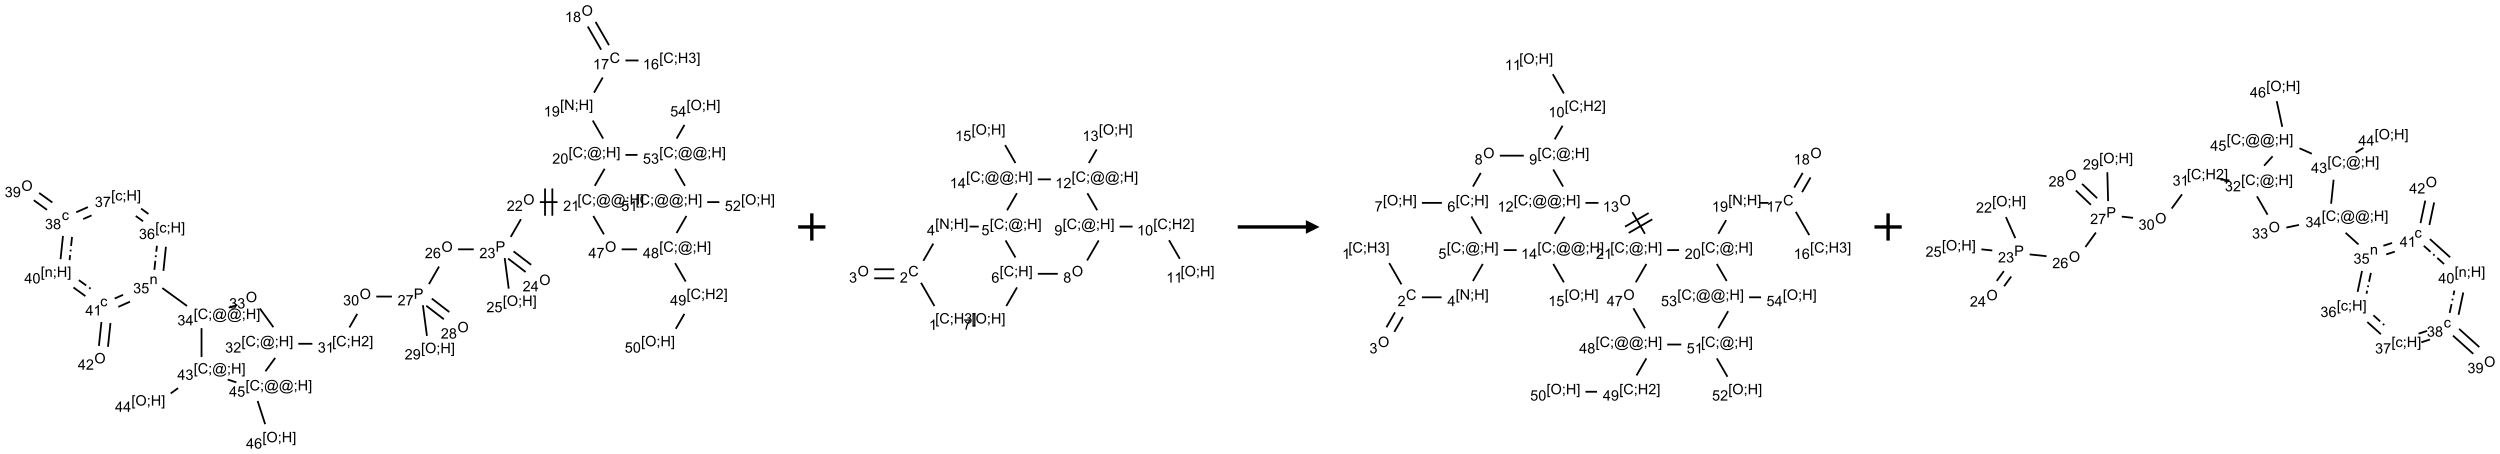 <?xml version="1.0" encoding="UTF-8"?>
<svg xmlns="http://www.w3.org/2000/svg" xmlns:xlink="http://www.w3.org/1999/xlink" width="1834" height="333" viewBox="0 0 1834 333">
<defs>
<g>
<g id="glyph-0-0">
<path d="M 1.332 0 L 1.332 -6.668 L 6.668 -6.668 L 6.668 0 Z M 1.5 -0.168 L 6.5 -0.168 L 6.5 -6.5 L 1.5 -6.5 Z M 1.5 -0.168 "/>
</g>
<g id="glyph-0-1">
<path d="M 0.723 2.121 L 0.723 -7.637 L 2.793 -7.637 L 2.793 -6.859 L 1.66 -6.859 L 1.66 1.344 L 2.793 1.344 L 2.793 2.121 Z M 0.723 2.121 "/>
</g>
<g id="glyph-0-2">
<path d="M 6.27 -2.676 L 7.281 -2.422 C 7.07 -1.594 6.688 -0.961 6.137 -0.523 C 5.586 -0.086 4.914 0.129 4.121 0.129 C 3.297 0.129 2.629 -0.039 2.113 -0.371 C 1.598 -0.707 1.203 -1.191 0.934 -1.828 C 0.664 -2.465 0.531 -3.145 0.531 -3.875 C 0.531 -4.672 0.684 -5.363 0.988 -5.957 C 1.293 -6.547 1.723 -6.996 2.285 -7.305 C 2.844 -7.613 3.461 -7.766 4.137 -7.766 C 4.898 -7.766 5.543 -7.57 6.062 -7.184 C 6.582 -6.793 6.945 -6.246 7.152 -5.543 L 6.156 -5.309 C 5.98 -5.863 5.723 -6.266 5.387 -6.52 C 5.051 -6.773 4.625 -6.902 4.113 -6.902 C 3.527 -6.902 3.039 -6.762 2.645 -6.48 C 2.25 -6.199 1.973 -5.82 1.812 -5.348 C 1.652 -4.871 1.574 -4.383 1.574 -3.879 C 1.574 -3.23 1.668 -2.664 1.855 -2.18 C 2.047 -1.695 2.34 -1.332 2.738 -1.094 C 3.137 -0.855 3.57 -0.734 4.035 -0.734 C 4.602 -0.734 5.082 -0.898 5.473 -1.223 C 5.867 -1.551 6.133 -2.035 6.27 -2.676 Z M 6.27 -2.676 "/>
</g>
<g id="glyph-0-3">
<path d="M 0.949 -4.465 L 0.949 -5.531 L 2.016 -5.531 L 2.016 -4.465 Z M 0.949 0 L 0.949 -1.066 L 2.016 -1.066 L 2.016 0 C 2.016 0.391 1.945 0.711 1.809 0.949 C 1.668 1.191 1.449 1.379 1.145 1.512 L 0.887 1.109 C 1.082 1.023 1.23 0.895 1.324 0.727 C 1.418 0.559 1.469 0.316 1.48 0 Z M 0.949 0 "/>
</g>
<g id="glyph-0-4">
<path d="M 0.855 0 L 0.855 -7.637 L 1.863 -7.637 L 1.863 -4.5 L 5.832 -4.5 L 5.832 -7.637 L 6.844 -7.637 L 6.844 0 L 5.832 0 L 5.832 -3.598 L 1.863 -3.598 L 1.863 0 Z M 0.855 0 "/>
</g>
<g id="glyph-0-5">
<path d="M 0.449 -2.016 L 1.387 -2.141 C 1.492 -1.609 1.676 -1.227 1.934 -0.992 C 2.191 -0.758 2.508 -0.641 2.879 -0.641 C 3.32 -0.641 3.695 -0.793 3.996 -1.098 C 4.301 -1.402 4.453 -1.781 4.453 -2.234 C 4.453 -2.664 4.312 -3.02 4.031 -3.301 C 3.75 -3.578 3.391 -3.719 2.957 -3.719 C 2.781 -3.719 2.562 -3.684 2.297 -3.613 L 2.402 -4.438 C 2.465 -4.43 2.516 -4.426 2.551 -4.426 C 2.949 -4.426 3.312 -4.531 3.629 -4.738 C 3.949 -4.949 4.109 -5.27 4.109 -5.703 C 4.109 -6.047 3.992 -6.332 3.762 -6.559 C 3.527 -6.785 3.227 -6.895 2.859 -6.895 C 2.496 -6.895 2.191 -6.781 1.949 -6.551 C 1.707 -6.324 1.547 -5.98 1.48 -5.52 L 0.543 -5.688 C 0.656 -6.316 0.918 -6.805 1.324 -7.148 C 1.73 -7.492 2.234 -7.668 2.84 -7.668 C 3.254 -7.668 3.641 -7.578 3.988 -7.398 C 4.34 -7.219 4.609 -6.977 4.793 -6.668 C 4.98 -6.359 5.074 -6.031 5.074 -5.684 C 5.074 -5.352 4.984 -5.051 4.809 -4.781 C 4.629 -4.512 4.367 -4.297 4.02 -4.137 C 4.473 -4.031 4.824 -3.816 5.074 -3.488 C 5.324 -3.16 5.449 -2.75 5.449 -2.254 C 5.449 -1.59 5.203 -1.023 4.719 -0.559 C 4.234 -0.098 3.617 0.137 2.875 0.137 C 2.203 0.137 1.648 -0.062 1.207 -0.465 C 0.762 -0.863 0.512 -1.379 0.449 -2.016 Z M 0.449 -2.016 "/>
</g>
<g id="glyph-0-6">
<path d="M 2.27 2.121 L 0.203 2.121 L 0.203 1.344 L 1.332 1.344 L 1.332 -6.859 L 0.203 -6.859 L 0.203 -7.637 L 2.27 -7.637 Z M 2.27 2.121 "/>
</g>
<g id="glyph-0-7">
<path d="M 3.973 0 L 3.035 0 L 3.035 -5.973 C 2.809 -5.758 2.516 -5.543 2.148 -5.328 C 1.781 -5.113 1.453 -4.953 1.16 -4.844 L 1.16 -5.75 C 1.684 -5.996 2.145 -6.297 2.535 -6.645 C 2.93 -6.996 3.207 -7.336 3.371 -7.668 L 3.973 -7.668 Z M 3.973 0 "/>
</g>
<g id="glyph-0-8">
<path d="M 5.309 -5.766 L 4.375 -5.691 C 4.293 -6.059 4.172 -6.328 4.02 -6.496 C 3.766 -6.762 3.453 -6.895 3.082 -6.895 C 2.785 -6.895 2.523 -6.812 2.297 -6.645 C 2 -6.43 1.77 -6.117 1.598 -5.703 C 1.43 -5.289 1.34 -4.703 1.332 -3.938 C 1.559 -4.281 1.836 -4.535 2.16 -4.703 C 2.488 -4.871 2.828 -4.953 3.188 -4.953 C 3.812 -4.953 4.344 -4.723 4.785 -4.262 C 5.223 -3.801 5.441 -3.207 5.441 -2.48 C 5.441 -2 5.34 -1.555 5.133 -1.145 C 4.926 -0.73 4.641 -0.418 4.281 -0.199 C 3.922 0.02 3.512 0.129 3.051 0.129 C 2.27 0.129 1.633 -0.156 1.141 -0.73 C 0.648 -1.305 0.402 -2.254 0.402 -3.574 C 0.402 -5.051 0.672 -6.121 1.219 -6.793 C 1.695 -7.375 2.336 -7.668 3.141 -7.668 C 3.742 -7.668 4.234 -7.5 4.617 -7.16 C 5 -6.824 5.23 -6.359 5.309 -5.766 Z M 1.48 -2.473 C 1.48 -2.152 1.547 -1.844 1.684 -1.547 C 1.82 -1.25 2.016 -1.027 2.262 -0.871 C 2.508 -0.719 2.766 -0.641 3.035 -0.641 C 3.434 -0.641 3.773 -0.801 4.059 -1.121 C 4.344 -1.441 4.484 -1.875 4.484 -2.422 C 4.484 -2.949 4.344 -3.367 4.062 -3.668 C 3.781 -3.973 3.426 -4.125 3 -4.125 C 2.578 -4.125 2.219 -3.973 1.922 -3.668 C 1.625 -3.363 1.48 -2.969 1.48 -2.473 Z M 1.48 -2.473 "/>
</g>
<g id="glyph-0-9">
<path d="M 0.504 -6.637 L 0.504 -7.535 L 5.449 -7.535 L 5.449 -6.809 C 4.961 -6.289 4.48 -5.602 4.004 -4.746 C 3.527 -3.887 3.156 -3.004 2.895 -2.098 C 2.707 -1.461 2.59 -0.762 2.535 0 L 1.574 0 C 1.582 -0.602 1.703 -1.328 1.926 -2.176 C 2.152 -3.027 2.477 -3.848 2.898 -4.637 C 3.32 -5.426 3.77 -6.094 4.246 -6.637 Z M 0.504 -6.637 "/>
</g>
<g id="glyph-0-10">
<path d="M 0.516 -3.719 C 0.516 -4.984 0.855 -5.977 1.535 -6.695 C 2.215 -7.414 3.094 -7.77 4.172 -7.77 C 4.875 -7.77 5.512 -7.602 6.078 -7.266 C 6.645 -6.93 7.074 -6.461 7.371 -5.855 C 7.668 -5.254 7.816 -4.57 7.816 -3.809 C 7.816 -3.035 7.66 -2.34 7.348 -1.73 C 7.035 -1.117 6.594 -0.656 6.02 -0.34 C 5.449 -0.027 4.828 0.129 4.168 0.129 C 3.449 0.129 2.805 -0.043 2.238 -0.391 C 1.672 -0.738 1.246 -1.211 0.953 -1.812 C 0.66 -2.414 0.516 -3.047 0.516 -3.719 Z M 1.559 -3.703 C 1.559 -2.781 1.805 -2.059 2.301 -1.527 C 2.793 -1 3.414 -0.734 4.16 -0.734 C 4.922 -0.734 5.547 -1 6.039 -1.535 C 6.531 -2.07 6.777 -2.828 6.777 -3.812 C 6.777 -4.434 6.672 -4.977 6.461 -5.441 C 6.25 -5.902 5.945 -6.262 5.539 -6.52 C 5.133 -6.773 4.68 -6.902 4.176 -6.902 C 3.461 -6.902 2.848 -6.656 2.332 -6.164 C 1.816 -5.672 1.559 -4.852 1.559 -3.703 Z M 1.559 -3.703 "/>
</g>
<g id="glyph-0-11">
<path d="M 1.887 -4.141 C 1.496 -4.281 1.207 -4.484 1.02 -4.75 C 0.832 -5.016 0.738 -5.328 0.738 -5.699 C 0.738 -6.254 0.938 -6.719 1.34 -7.098 C 1.738 -7.477 2.27 -7.668 2.934 -7.668 C 3.598 -7.668 4.137 -7.473 4.543 -7.086 C 4.949 -6.699 5.152 -6.227 5.152 -5.672 C 5.152 -5.316 5.059 -5.008 4.871 -4.746 C 4.688 -4.484 4.406 -4.281 4.027 -4.141 C 4.496 -3.988 4.852 -3.742 5.098 -3.402 C 5.34 -3.062 5.465 -2.656 5.465 -2.184 C 5.465 -1.531 5.234 -0.98 4.77 -0.535 C 4.309 -0.09 3.703 0.129 2.949 0.129 C 2.195 0.129 1.586 -0.094 1.125 -0.539 C 0.664 -0.984 0.434 -1.543 0.434 -2.207 C 0.434 -2.703 0.559 -3.121 0.809 -3.457 C 1.062 -3.793 1.422 -4.02 1.887 -4.141 Z M 1.699 -5.73 C 1.699 -5.367 1.812 -5.074 2.047 -4.844 C 2.281 -4.613 2.582 -4.5 2.953 -4.5 C 3.312 -4.5 3.609 -4.613 3.84 -4.84 C 4.07 -5.066 4.188 -5.348 4.188 -5.676 C 4.188 -6.02 4.07 -6.309 3.832 -6.543 C 3.594 -6.777 3.297 -6.895 2.941 -6.895 C 2.586 -6.895 2.289 -6.781 2.051 -6.551 C 1.816 -6.324 1.699 -6.047 1.699 -5.73 Z M 1.395 -2.203 C 1.395 -1.938 1.461 -1.676 1.586 -1.426 C 1.711 -1.176 1.902 -0.984 2.152 -0.848 C 2.402 -0.711 2.672 -0.641 2.957 -0.641 C 3.406 -0.641 3.777 -0.785 4.066 -1.074 C 4.359 -1.363 4.504 -1.727 4.504 -2.172 C 4.504 -2.625 4.355 -2.996 4.055 -3.293 C 3.754 -3.586 3.379 -3.734 2.926 -3.734 C 2.484 -3.734 2.121 -3.59 1.832 -3.297 C 1.543 -3.004 1.395 -2.641 1.395 -2.203 Z M 1.395 -2.203 "/>
</g>
<g id="glyph-0-12">
<path d="M 0.812 0 L 0.812 -7.637 L 1.848 -7.637 L 5.859 -1.641 L 5.859 -7.637 L 6.828 -7.637 L 6.828 0 L 5.793 0 L 1.781 -6 L 1.781 0 Z M 0.812 0 "/>
</g>
<g id="glyph-0-13">
<path d="M 0.582 -1.766 L 1.484 -1.848 C 1.562 -1.426 1.707 -1.117 1.922 -0.926 C 2.137 -0.734 2.414 -0.641 2.75 -0.641 C 3.039 -0.641 3.289 -0.707 3.508 -0.84 C 3.727 -0.973 3.902 -1.148 4.043 -1.367 C 4.18 -1.586 4.297 -1.887 4.391 -2.262 C 4.484 -2.637 4.531 -3.016 4.531 -3.406 C 4.531 -3.449 4.531 -3.512 4.527 -3.594 C 4.34 -3.297 4.082 -3.055 3.758 -2.867 C 3.434 -2.68 3.082 -2.59 2.703 -2.59 C 2.07 -2.59 1.535 -2.816 1.098 -3.277 C 0.66 -3.734 0.441 -4.34 0.441 -5.09 C 0.441 -5.863 0.672 -6.484 1.129 -6.957 C 1.586 -7.43 2.156 -7.668 2.844 -7.668 C 3.34 -7.668 3.793 -7.531 4.207 -7.266 C 4.617 -7 4.93 -6.617 5.145 -6.121 C 5.355 -5.629 5.465 -4.91 5.465 -3.973 C 5.465 -2.996 5.359 -2.223 5.145 -1.645 C 4.934 -1.066 4.617 -0.625 4.199 -0.324 C 3.781 -0.02 3.293 0.129 2.73 0.129 C 2.133 0.129 1.645 -0.035 1.266 -0.367 C 0.887 -0.699 0.66 -1.164 0.582 -1.766 Z M 4.422 -5.137 C 4.422 -5.676 4.277 -6.102 3.992 -6.418 C 3.707 -6.734 3.359 -6.891 2.957 -6.891 C 2.543 -6.891 2.18 -6.719 1.871 -6.379 C 1.562 -6.039 1.406 -5.598 1.406 -5.059 C 1.406 -4.57 1.555 -4.176 1.848 -3.871 C 2.141 -3.566 2.5 -3.418 2.934 -3.418 C 3.367 -3.418 3.723 -3.57 4.004 -3.871 C 4.281 -4.176 4.422 -4.598 4.422 -5.137 Z M 4.422 -5.137 "/>
</g>
<g id="glyph-0-14">
<path d="M 6.047 -0.848 C 5.82 -0.59 5.57 -0.379 5.289 -0.223 C 5.008 -0.062 4.73 0.016 4.449 0.016 C 4.141 0.016 3.84 -0.074 3.547 -0.254 C 3.254 -0.434 3.02 -0.715 2.836 -1.09 C 2.652 -1.465 2.562 -1.875 2.562 -2.324 C 2.562 -2.875 2.703 -3.43 2.988 -3.98 C 3.27 -4.535 3.621 -4.953 4.043 -5.23 C 4.461 -5.508 4.871 -5.645 5.266 -5.645 C 5.566 -5.645 5.855 -5.566 6.129 -5.41 C 6.402 -5.25 6.641 -5.012 6.84 -4.688 L 7.016 -5.496 L 7.949 -5.496 L 7.199 -2 C 7.094 -1.516 7.043 -1.246 7.043 -1.191 C 7.043 -1.098 7.078 -1.02 7.148 -0.949 C 7.219 -0.883 7.305 -0.848 7.406 -0.848 C 7.59 -0.848 7.832 -0.953 8.129 -1.168 C 8.527 -1.445 8.84 -1.816 9.07 -2.285 C 9.301 -2.75 9.418 -3.234 9.418 -3.73 C 9.418 -4.309 9.27 -4.852 8.973 -5.355 C 8.676 -5.859 8.23 -6.262 7.645 -6.562 C 7.055 -6.863 6.406 -7.016 5.691 -7.016 C 4.879 -7.016 4.137 -6.824 3.465 -6.445 C 2.793 -6.066 2.273 -5.52 1.902 -4.809 C 1.535 -4.098 1.348 -3.34 1.348 -2.527 C 1.348 -1.676 1.535 -0.941 1.902 -0.328 C 2.273 0.285 2.809 0.742 3.508 1.035 C 4.207 1.328 4.984 1.473 5.832 1.473 C 6.742 1.473 7.504 1.32 8.121 1.016 C 8.734 0.711 9.195 0.34 9.5 -0.098 L 10.441 -0.098 C 10.266 0.266 9.961 0.637 9.531 1.016 C 9.102 1.395 8.59 1.695 7.996 1.914 C 7.402 2.133 6.688 2.246 5.848 2.246 C 5.078 2.246 4.367 2.145 3.715 1.949 C 3.066 1.75 2.512 1.453 2.051 1.055 C 1.594 0.656 1.25 0.199 1.016 -0.316 C 0.723 -0.973 0.578 -1.684 0.578 -2.441 C 0.578 -3.289 0.75 -4.098 1.098 -4.863 C 1.523 -5.805 2.125 -6.527 2.902 -7.027 C 3.684 -7.527 4.629 -7.777 5.738 -7.777 C 6.602 -7.777 7.375 -7.602 8.059 -7.246 C 8.746 -6.895 9.285 -6.371 9.684 -5.672 C 10.02 -5.07 10.188 -4.418 10.188 -3.715 C 10.188 -2.707 9.832 -1.812 9.125 -1.031 C 8.492 -0.328 7.801 0.02 7.051 0.02 C 6.812 0.02 6.617 -0.016 6.473 -0.09 C 6.324 -0.16 6.215 -0.266 6.145 -0.402 C 6.102 -0.488 6.066 -0.637 6.047 -0.848 Z M 3.527 -2.262 C 3.527 -1.785 3.641 -1.414 3.863 -1.152 C 4.09 -0.887 4.348 -0.754 4.641 -0.754 C 4.836 -0.754 5.039 -0.812 5.254 -0.93 C 5.469 -1.047 5.676 -1.219 5.871 -1.449 C 6.066 -1.676 6.23 -1.969 6.355 -2.32 C 6.48 -2.672 6.543 -3.027 6.543 -3.379 C 6.543 -3.852 6.426 -4.219 6.191 -4.48 C 5.957 -4.738 5.672 -4.871 5.332 -4.871 C 5.109 -4.871 4.902 -4.812 4.707 -4.699 C 4.512 -4.586 4.32 -4.406 4.137 -4.156 C 3.953 -3.906 3.805 -3.602 3.691 -3.246 C 3.582 -2.887 3.527 -2.559 3.527 -2.262 Z M 3.527 -2.262 "/>
</g>
<g id="glyph-0-15">
<path d="M 5.371 -0.902 L 5.371 0 L 0.324 0 C 0.316 -0.227 0.352 -0.441 0.434 -0.652 C 0.562 -0.996 0.766 -1.332 1.051 -1.668 C 1.332 -2 1.742 -2.387 2.277 -2.824 C 3.105 -3.504 3.668 -4.043 3.957 -4.441 C 4.25 -4.84 4.395 -5.215 4.395 -5.566 C 4.395 -5.938 4.262 -6.254 3.996 -6.508 C 3.73 -6.762 3.387 -6.891 2.957 -6.891 C 2.508 -6.891 2.145 -6.754 1.875 -6.484 C 1.605 -6.215 1.469 -5.84 1.465 -5.359 L 0.5 -5.457 C 0.566 -6.176 0.812 -6.727 1.246 -7.102 C 1.676 -7.477 2.254 -7.668 2.98 -7.668 C 3.711 -7.668 4.293 -7.465 4.719 -7.059 C 5.145 -6.652 5.359 -6.148 5.359 -5.547 C 5.359 -5.242 5.297 -4.941 5.172 -4.645 C 5.047 -4.352 4.84 -4.039 4.551 -3.715 C 4.262 -3.387 3.777 -2.938 3.105 -2.371 C 2.543 -1.898 2.18 -1.578 2.02 -1.41 C 1.859 -1.242 1.73 -1.07 1.625 -0.902 Z M 5.371 -0.902 "/>
</g>
<g id="glyph-0-16">
<path d="M 0.441 -3.766 C 0.441 -4.668 0.535 -5.395 0.723 -5.945 C 0.906 -6.496 1.184 -6.922 1.551 -7.219 C 1.918 -7.516 2.375 -7.668 2.934 -7.668 C 3.344 -7.668 3.703 -7.586 4.012 -7.418 C 4.32 -7.254 4.574 -7.016 4.777 -6.707 C 4.977 -6.395 5.137 -6.016 5.25 -5.57 C 5.363 -5.125 5.422 -4.523 5.422 -3.766 C 5.422 -2.871 5.328 -2.148 5.145 -1.598 C 4.961 -1.047 4.688 -0.621 4.32 -0.32 C 3.953 -0.02 3.492 0.129 2.934 0.129 C 2.195 0.129 1.617 -0.133 1.199 -0.66 C 0.695 -1.297 0.441 -2.332 0.441 -3.766 Z M 1.406 -3.766 C 1.406 -2.512 1.555 -1.68 1.848 -1.262 C 2.141 -0.848 2.5 -0.641 2.934 -0.641 C 3.363 -0.641 3.727 -0.848 4.02 -1.266 C 4.312 -1.684 4.457 -2.516 4.457 -3.766 C 4.457 -5.023 4.312 -5.859 4.02 -6.27 C 3.727 -6.684 3.359 -6.891 2.922 -6.891 C 2.492 -6.891 2.148 -6.707 1.891 -6.344 C 1.566 -5.879 1.406 -5.02 1.406 -3.766 Z M 1.406 -3.766 "/>
</g>
<g id="glyph-0-17">
<path d="M 0.824 0 L 0.824 -7.637 L 3.703 -7.637 C 4.211 -7.637 4.598 -7.609 4.863 -7.562 C 5.238 -7.5 5.555 -7.383 5.809 -7.207 C 6.062 -7.031 6.266 -6.785 6.418 -6.469 C 6.574 -6.152 6.652 -5.805 6.652 -5.426 C 6.652 -4.777 6.445 -4.227 6.031 -3.777 C 5.617 -3.328 4.871 -3.105 3.793 -3.105 L 1.832 -3.105 L 1.832 0 Z M 1.832 -4.004 L 3.809 -4.004 C 4.461 -4.004 4.922 -4.125 5.199 -4.371 C 5.473 -4.613 5.609 -4.953 5.609 -5.395 C 5.609 -5.715 5.527 -5.988 5.367 -6.215 C 5.207 -6.441 4.992 -6.594 4.73 -6.668 C 4.559 -6.711 4.246 -6.734 3.785 -6.734 L 1.832 -6.734 Z M 1.832 -4.004 "/>
</g>
<g id="glyph-0-18">
<path d="M 3.449 0 L 3.449 -1.828 L 0.137 -1.828 L 0.137 -2.688 L 3.621 -7.637 L 4.387 -7.637 L 4.387 -2.688 L 5.418 -2.688 L 5.418 -1.828 L 4.387 -1.828 L 4.387 0 Z M 3.449 -2.688 L 3.449 -6.129 L 1.059 -2.688 Z M 3.449 -2.688 "/>
</g>
<g id="glyph-0-19">
<path d="M 0.441 -2 L 1.426 -2.082 C 1.5 -1.605 1.668 -1.242 1.934 -1.004 C 2.199 -0.762 2.52 -0.641 2.895 -0.641 C 3.348 -0.641 3.73 -0.812 4.043 -1.152 C 4.355 -1.492 4.512 -1.941 4.512 -2.504 C 4.512 -3.039 4.359 -3.461 4.059 -3.77 C 3.758 -4.078 3.367 -4.234 2.879 -4.234 C 2.578 -4.234 2.305 -4.164 2.062 -4.027 C 1.82 -3.891 1.629 -3.715 1.488 -3.496 L 0.609 -3.609 L 1.348 -7.531 L 5.145 -7.531 L 5.145 -6.637 L 2.098 -6.637 L 1.688 -4.582 C 2.145 -4.902 2.625 -5.062 3.129 -5.062 C 3.797 -5.062 4.359 -4.832 4.816 -4.371 C 5.277 -3.91 5.504 -3.312 5.504 -2.59 C 5.504 -1.898 5.305 -1.301 4.902 -0.797 C 4.41 -0.18 3.742 0.129 2.895 0.129 C 2.199 0.129 1.633 -0.062 1.195 -0.453 C 0.758 -0.844 0.504 -1.359 0.441 -2 Z M 0.441 -2 "/>
</g>
<g id="glyph-0-20">
<path d="M 0.703 0 L 0.703 -5.531 L 1.547 -5.531 L 1.547 -4.746 C 1.953 -5.352 2.539 -5.656 3.309 -5.656 C 3.641 -5.656 3.945 -5.598 4.227 -5.477 C 4.508 -5.355 4.715 -5.199 4.855 -5.004 C 4.992 -4.809 5.09 -4.578 5.145 -4.312 C 5.18 -4.141 5.199 -3.836 5.199 -3.402 L 5.199 0 L 4.262 0 L 4.262 -3.363 C 4.262 -3.746 4.223 -4.031 4.152 -4.223 C 4.078 -4.41 3.949 -4.562 3.762 -4.676 C 3.578 -4.789 3.359 -4.844 3.109 -4.844 C 2.711 -4.844 2.367 -4.719 2.074 -4.465 C 1.785 -4.211 1.641 -3.73 1.641 -3.02 L 1.641 0 Z M 0.703 0 "/>
</g>
<g id="glyph-0-21">
<path d="M 4.312 -2.027 L 5.234 -1.906 C 5.133 -1.27 4.875 -0.773 4.461 -0.414 C 4.047 -0.055 3.535 0.125 2.934 0.125 C 2.176 0.125 1.566 -0.121 1.105 -0.617 C 0.645 -1.113 0.418 -1.82 0.418 -2.746 C 0.418 -3.344 0.516 -3.863 0.715 -4.312 C 0.91 -4.762 1.211 -5.098 1.617 -5.32 C 2.023 -5.543 2.461 -5.656 2.938 -5.656 C 3.539 -5.656 4.031 -5.504 4.41 -5.199 C 4.793 -4.895 5.039 -4.465 5.145 -3.906 L 4.234 -3.766 C 4.148 -4.137 3.992 -4.418 3.773 -4.605 C 3.555 -4.793 3.285 -4.887 2.973 -4.887 C 2.5 -4.887 2.117 -4.715 1.824 -4.379 C 1.527 -4.039 1.379 -3.504 1.379 -2.77 C 1.379 -2.027 1.523 -1.488 1.809 -1.152 C 2.094 -0.816 2.465 -0.645 2.922 -0.645 C 3.289 -0.645 3.598 -0.758 3.844 -0.984 C 4.09 -1.211 4.246 -1.559 4.312 -2.027 Z M 4.312 -2.027 "/>
</g>
</g>
</defs>
<path fill="none" stroke-width="0.033" stroke-linecap="butt" stroke-linejoin="miter" stroke="rgb(0%, 0%, 0%)" stroke-opacity="1" stroke-miterlimit="10" d="M 11.25 0.866 L 11.011 0.866 " transform="matrix(40, 0, 0, 40, 18.402, 9.711)"/>
<path fill="none" stroke-width="0.033" stroke-linecap="butt" stroke-linejoin="miter" stroke="rgb(0%, 0%, 0%)" stroke-opacity="1" stroke-miterlimit="10" d="M 10.709 0.586 L 10.463 0.159 " transform="matrix(40, 0, 0, 40, 18.402, 9.711)"/>
<path fill="none" stroke-width="0.033" stroke-linecap="butt" stroke-linejoin="miter" stroke="rgb(0%, 0%, 0%)" stroke-opacity="1" stroke-miterlimit="10" d="M 10.565 0.669 L 10.319 0.243 " transform="matrix(40, 0, 0, 40, 18.402, 9.711)"/>
<path fill="none" stroke-width="0.033" stroke-linecap="butt" stroke-linejoin="miter" stroke="rgb(0%, 0%, 0%)" stroke-opacity="1" stroke-miterlimit="10" d="M 10.594 1.179 L 10.434 1.457 " transform="matrix(40, 0, 0, 40, 18.402, 9.711)"/>
<path fill="none" stroke-width="0.033" stroke-linecap="butt" stroke-linejoin="miter" stroke="rgb(0%, 0%, 0%)" stroke-opacity="1" stroke-miterlimit="10" d="M 10.411 1.968 L 10.602 2.299 " transform="matrix(40, 0, 0, 40, 18.402, 9.711)"/>
<path fill="none" stroke-width="0.033" stroke-linecap="butt" stroke-linejoin="miter" stroke="rgb(0%, 0%, 0%)" stroke-opacity="1" stroke-miterlimit="10" d="M 10.629 2.852 L 10.448 3.165 " transform="matrix(40, 0, 0, 40, 18.402, 9.711)"/>
<path fill="none" stroke-width="0.033" stroke-linecap="butt" stroke-linejoin="miter" stroke="rgb(0%, 0%, 0%)" stroke-opacity="1" stroke-miterlimit="10" d="M 9.765 3.464 L 9.441 3.464 " transform="matrix(40, 0, 0, 40, 18.402, 9.711)"/>
<path fill="none" stroke-width="0.033" stroke-linecap="butt" stroke-linejoin="miter" stroke="rgb(0%, 0%, 0%)" stroke-opacity="1" stroke-miterlimit="10" d="M 9.536 3.214 L 9.536 3.714 " transform="matrix(40, 0, 0, 40, 18.402, 9.711)"/>
<path fill="none" stroke-width="0.033" stroke-linecap="butt" stroke-linejoin="miter" stroke="rgb(0%, 0%, 0%)" stroke-opacity="1" stroke-miterlimit="10" d="M 9.67 3.214 L 9.67 3.714 " transform="matrix(40, 0, 0, 40, 18.402, 9.711)"/>
<path fill="none" stroke-width="0.033" stroke-linecap="butt" stroke-linejoin="miter" stroke="rgb(0%, 0%, 0%)" stroke-opacity="1" stroke-miterlimit="10" d="M 9.094 3.777 L 8.907 4.102 " transform="matrix(40, 0, 0, 40, 18.402, 9.711)"/>
<path fill="none" stroke-width="0.033" stroke-linecap="butt" stroke-linejoin="miter" stroke="rgb(0%, 0%, 0%)" stroke-opacity="1" stroke-miterlimit="10" d="M 8.858 4.499 L 9.18 4.746 " transform="matrix(40, 0, 0, 40, 18.402, 9.711)"/>
<path fill="none" stroke-width="0.033" stroke-linecap="butt" stroke-linejoin="miter" stroke="rgb(0%, 0%, 0%)" stroke-opacity="1" stroke-miterlimit="10" d="M 8.959 4.367 L 9.281 4.614 " transform="matrix(40, 0, 0, 40, 18.402, 9.711)"/>
<path fill="none" stroke-width="0.033" stroke-linecap="butt" stroke-linejoin="miter" stroke="rgb(0%, 0%, 0%)" stroke-opacity="1" stroke-miterlimit="10" d="M 8.796 4.489 L 8.87 5.051 " transform="matrix(40, 0, 0, 40, 18.402, 9.711)"/>
<path fill="none" stroke-width="0.033" stroke-linecap="butt" stroke-linejoin="miter" stroke="rgb(0%, 0%, 0%)" stroke-opacity="1" stroke-miterlimit="10" d="M 8.228 4.33 L 7.941 4.33 " transform="matrix(40, 0, 0, 40, 18.402, 9.711)"/>
<path fill="none" stroke-width="0.033" stroke-linecap="butt" stroke-linejoin="miter" stroke="rgb(0%, 0%, 0%)" stroke-opacity="1" stroke-miterlimit="10" d="M 7.592 4.646 L 7.407 4.968 " transform="matrix(40, 0, 0, 40, 18.402, 9.711)"/>
<path fill="none" stroke-width="0.033" stroke-linecap="butt" stroke-linejoin="miter" stroke="rgb(0%, 0%, 0%)" stroke-opacity="1" stroke-miterlimit="10" d="M 7.358 5.365 L 7.68 5.612 " transform="matrix(40, 0, 0, 40, 18.402, 9.711)"/>
<path fill="none" stroke-width="0.033" stroke-linecap="butt" stroke-linejoin="miter" stroke="rgb(0%, 0%, 0%)" stroke-opacity="1" stroke-miterlimit="10" d="M 7.459 5.233 L 7.781 5.48 " transform="matrix(40, 0, 0, 40, 18.402, 9.711)"/>
<path fill="none" stroke-width="0.033" stroke-linecap="butt" stroke-linejoin="miter" stroke="rgb(0%, 0%, 0%)" stroke-opacity="1" stroke-miterlimit="10" d="M 7.296 5.355 L 7.37 5.917 " transform="matrix(40, 0, 0, 40, 18.402, 9.711)"/>
<path fill="none" stroke-width="0.033" stroke-linecap="butt" stroke-linejoin="miter" stroke="rgb(0%, 0%, 0%)" stroke-opacity="1" stroke-miterlimit="10" d="M 6.728 5.196 L 6.441 5.196 " transform="matrix(40, 0, 0, 40, 18.402, 9.711)"/>
<path fill="none" stroke-width="0.033" stroke-linecap="butt" stroke-linejoin="miter" stroke="rgb(0%, 0%, 0%)" stroke-opacity="1" stroke-miterlimit="10" d="M 6.092 5.513 L 5.948 5.763 " transform="matrix(40, 0, 0, 40, 18.402, 9.711)"/>
<path fill="none" stroke-width="0.033" stroke-linecap="butt" stroke-linejoin="miter" stroke="rgb(0%, 0%, 0%)" stroke-opacity="1" stroke-miterlimit="10" d="M 5.269 6.062 L 5.011 6.062 " transform="matrix(40, 0, 0, 40, 18.402, 9.711)"/>
<path fill="none" stroke-width="0.033" stroke-linecap="butt" stroke-linejoin="miter" stroke="rgb(0%, 0%, 0%)" stroke-opacity="1" stroke-miterlimit="10" d="M 4.554 5.758 L 4.305 5.415 " transform="matrix(40, 0, 0, 40, 18.402, 9.711)"/>
<path fill="none" stroke-width="0.033" stroke-linecap="butt" stroke-linejoin="miter" stroke="rgb(0%, 0%, 0%)" stroke-opacity="1" stroke-miterlimit="10" d="M 3.894 5.349 L 3.735 5.4 " transform="matrix(40, 0, 0, 40, 18.402, 9.711)"/>
<path fill="none" stroke-width="0.033" stroke-linecap="butt" stroke-linejoin="miter" stroke="rgb(0%, 0%, 0%)" stroke-opacity="1" stroke-miterlimit="10" d="M 2.97 5.369 L 2.517 5.04 " transform="matrix(40, 0, 0, 40, 18.402, 9.711)"/>
<path fill="none" stroke-width="0.033" stroke-linecap="butt" stroke-linejoin="miter" stroke="rgb(0%, 0%, 0%)" stroke-opacity="1" stroke-miterlimit="10" d="M 2.537 4.725 L 2.583 4.283 " transform="matrix(40, 0, 0, 40, 18.402, 9.711)"/>
<path fill="none" stroke-width="0.033" stroke-linecap="butt" stroke-linejoin="miter" stroke="rgb(0%, 0%, 0%)" stroke-opacity="1" stroke-dasharray="0.167 0.067 0.033 0.067" stroke-dashoffset="0.333" stroke-miterlimit="10" d="M 2.371 4.707 L 2.418 4.265 " transform="matrix(40, 0, 0, 40, 18.402, 9.711)"/>
<path fill="none" stroke-width="0.033" stroke-linecap="butt" stroke-linejoin="miter" stroke="rgb(0%, 0%, 0%)" stroke-opacity="1" stroke-miterlimit="10" d="M 2.262 3.681 L 2.128 3.583 " transform="matrix(40, 0, 0, 40, 18.402, 9.711)"/>
<path fill="none" stroke-width="0.033" stroke-linecap="butt" stroke-linejoin="miter" stroke="rgb(0%, 0%, 0%)" stroke-opacity="1" stroke-dasharray="0.167 0.067 0.033 0.067" stroke-dashoffset="0.333" stroke-miterlimit="10" d="M 2.164 3.816 L 2.03 3.718 " transform="matrix(40, 0, 0, 40, 18.402, 9.711)"/>
<path fill="none" stroke-width="0.033" stroke-linecap="butt" stroke-linejoin="miter" stroke="rgb(0%, 0%, 0%)" stroke-opacity="1" stroke-miterlimit="10" d="M 1.152 3.555 L 0.938 3.65 " transform="matrix(40, 0, 0, 40, 18.402, 9.711)"/>
<path fill="none" stroke-width="0.033" stroke-linecap="butt" stroke-linejoin="miter" stroke="rgb(0%, 0%, 0%)" stroke-opacity="1" stroke-dasharray="0.167 0.067 0.033 0.067" stroke-dashoffset="0.333" stroke-miterlimit="10" d="M 1.22 3.707 L 1.006 3.802 " transform="matrix(40, 0, 0, 40, 18.402, 9.711)"/>
<path fill="none" stroke-width="0.033" stroke-linecap="butt" stroke-linejoin="miter" stroke="rgb(0%, 0%, 0%)" stroke-opacity="1" stroke-miterlimit="10" d="M 0.5 3.471 L 0.258 3.296 " transform="matrix(40, 0, 0, 40, 18.402, 9.711)"/>
<path fill="none" stroke-width="0.033" stroke-linecap="butt" stroke-linejoin="miter" stroke="rgb(0%, 0%, 0%)" stroke-opacity="1" stroke-miterlimit="10" d="M 0.402 3.606 L 0.16 3.43 " transform="matrix(40, 0, 0, 40, 18.402, 9.711)"/>
<path fill="none" stroke-width="0.033" stroke-linecap="butt" stroke-linejoin="miter" stroke="rgb(0%, 0%, 0%)" stroke-opacity="1" stroke-miterlimit="10" d="M 0.695 4.084 L 0.65 4.511 " transform="matrix(40, 0, 0, 40, 18.402, 9.711)"/>
<path fill="none" stroke-width="0.033" stroke-linecap="butt" stroke-linejoin="miter" stroke="rgb(0%, 0%, 0%)" stroke-opacity="1" stroke-dasharray="0.167 0.067 0.033 0.067" stroke-dashoffset="0.333" stroke-miterlimit="10" d="M 0.861 4.102 L 0.816 4.529 " transform="matrix(40, 0, 0, 40, 18.402, 9.711)"/>
<path fill="none" stroke-width="0.033" stroke-linecap="butt" stroke-linejoin="miter" stroke="rgb(0%, 0%, 0%)" stroke-opacity="1" stroke-miterlimit="10" d="M 0.887 5.029 L 1.106 5.188 " transform="matrix(40, 0, 0, 40, 18.402, 9.711)"/>
<path fill="none" stroke-width="0.033" stroke-linecap="butt" stroke-linejoin="miter" stroke="rgb(0%, 0%, 0%)" stroke-opacity="1" stroke-dasharray="0.167 0.067 0.033 0.067" stroke-dashoffset="0.333" stroke-miterlimit="10" d="M 0.985 4.894 L 1.204 5.053 " transform="matrix(40, 0, 0, 40, 18.402, 9.711)"/>
<path fill="none" stroke-width="0.033" stroke-linecap="butt" stroke-linejoin="miter" stroke="rgb(0%, 0%, 0%)" stroke-opacity="1" stroke-miterlimit="10" d="M 1.71 5.385 L 1.924 5.29 " transform="matrix(40, 0, 0, 40, 18.402, 9.711)"/>
<path fill="none" stroke-width="0.033" stroke-linecap="butt" stroke-linejoin="miter" stroke="rgb(0%, 0%, 0%)" stroke-opacity="1" stroke-dasharray="0.167 0.067 0.033 0.067" stroke-dashoffset="0.333" stroke-miterlimit="10" d="M 1.643 5.232 L 1.856 5.138 " transform="matrix(40, 0, 0, 40, 18.402, 9.711)"/>
<path fill="none" stroke-width="0.033" stroke-linecap="butt" stroke-linejoin="miter" stroke="rgb(0%, 0%, 0%)" stroke-opacity="1" stroke-miterlimit="10" d="M 1.4 5.663 L 1.354 6.101 " transform="matrix(40, 0, 0, 40, 18.402, 9.711)"/>
<path fill="none" stroke-width="0.033" stroke-linecap="butt" stroke-linejoin="miter" stroke="rgb(0%, 0%, 0%)" stroke-opacity="1" stroke-miterlimit="10" d="M 1.566 5.681 L 1.52 6.118 " transform="matrix(40, 0, 0, 40, 18.402, 9.711)"/>
<path fill="none" stroke-width="0.033" stroke-linecap="butt" stroke-linejoin="miter" stroke="rgb(0%, 0%, 0%)" stroke-opacity="1" stroke-miterlimit="10" d="M 3.236 5.775 L 3.236 6.304 " transform="matrix(40, 0, 0, 40, 18.402, 9.711)"/>
<path fill="none" stroke-width="0.033" stroke-linecap="butt" stroke-linejoin="miter" stroke="rgb(0%, 0%, 0%)" stroke-opacity="1" stroke-miterlimit="10" d="M 2.806 6.875 L 2.671 6.973 " transform="matrix(40, 0, 0, 40, 18.402, 9.711)"/>
<path fill="none" stroke-width="0.033" stroke-linecap="butt" stroke-linejoin="miter" stroke="rgb(0%, 0%, 0%)" stroke-opacity="1" stroke-miterlimit="10" d="M 3.716 6.718 L 3.875 6.77 " transform="matrix(40, 0, 0, 40, 18.402, 9.711)"/>
<path fill="none" stroke-width="0.033" stroke-linecap="butt" stroke-linejoin="miter" stroke="rgb(0%, 0%, 0%)" stroke-opacity="1" stroke-miterlimit="10" d="M 4.408 6.567 L 4.587 6.321 " transform="matrix(40, 0, 0, 40, 18.402, 9.711)"/>
<path fill="none" stroke-width="0.033" stroke-linecap="butt" stroke-linejoin="miter" stroke="rgb(0%, 0%, 0%)" stroke-opacity="1" stroke-miterlimit="10" d="M 4.265 7.111 L 4.403 7.537 " transform="matrix(40, 0, 0, 40, 18.402, 9.711)"/>
<path fill="none" stroke-width="0.033" stroke-linecap="butt" stroke-linejoin="miter" stroke="rgb(0%, 0%, 0%)" stroke-opacity="1" stroke-miterlimit="10" d="M 10.421 3.718 L 10.616 4.055 " transform="matrix(40, 0, 0, 40, 18.402, 9.711)"/>
<path fill="none" stroke-width="0.033" stroke-linecap="butt" stroke-linejoin="miter" stroke="rgb(0%, 0%, 0%)" stroke-opacity="1" stroke-miterlimit="10" d="M 10.941 4.33 L 11.224 4.33 " transform="matrix(40, 0, 0, 40, 18.402, 9.711)"/>
<path fill="none" stroke-width="0.033" stroke-linecap="butt" stroke-linejoin="miter" stroke="rgb(0%, 0%, 0%)" stroke-opacity="1" stroke-miterlimit="10" d="M 11.921 4.584 L 12.116 4.921 " transform="matrix(40, 0, 0, 40, 18.402, 9.711)"/>
<path fill="none" stroke-width="0.033" stroke-linecap="butt" stroke-linejoin="miter" stroke="rgb(0%, 0%, 0%)" stroke-opacity="1" stroke-miterlimit="10" d="M 12.092 5.513 L 11.934 5.787 " transform="matrix(40, 0, 0, 40, 18.402, 9.711)"/>
<path fill="none" stroke-width="0.033" stroke-linecap="butt" stroke-linejoin="miter" stroke="rgb(0%, 0%, 0%)" stroke-opacity="1" stroke-miterlimit="10" d="M 11.948 4.031 L 12.129 3.718 " transform="matrix(40, 0, 0, 40, 18.402, 9.711)"/>
<path fill="none" stroke-width="0.033" stroke-linecap="butt" stroke-linejoin="miter" stroke="rgb(0%, 0%, 0%)" stroke-opacity="1" stroke-miterlimit="10" d="M 12.511 3.464 L 12.733 3.464 " transform="matrix(40, 0, 0, 40, 18.402, 9.711)"/>
<path fill="none" stroke-width="0.033" stroke-linecap="butt" stroke-linejoin="miter" stroke="rgb(0%, 0%, 0%)" stroke-opacity="1" stroke-miterlimit="10" d="M 12.102 3.165 L 11.921 2.852 " transform="matrix(40, 0, 0, 40, 18.402, 9.711)"/>
<path fill="none" stroke-width="0.033" stroke-linecap="butt" stroke-linejoin="miter" stroke="rgb(0%, 0%, 0%)" stroke-opacity="1" stroke-miterlimit="10" d="M 11.232 2.598 L 11.011 2.598 " transform="matrix(40, 0, 0, 40, 18.402, 9.711)"/>
<path fill="none" stroke-width="0.033" stroke-linecap="butt" stroke-linejoin="miter" stroke="rgb(0%, 0%, 0%)" stroke-opacity="1" stroke-miterlimit="10" d="M 11.948 2.299 L 12.093 2.048 " transform="matrix(40, 0, 0, 40, 18.402, 9.711)"/>
<g fill="rgb(0%, 0%, 0%)" fill-opacity="1">
<use xlink:href="#glyph-0-1" x="483.609" y="46.195"/>
<use xlink:href="#glyph-0-2" x="486.573" y="46.195"/>
<use xlink:href="#glyph-0-3" x="494.276" y="46.195"/>
<use xlink:href="#glyph-0-4" x="497.24" y="46.195"/>
<use xlink:href="#glyph-0-5" x="504.943" y="46.195"/>
<use xlink:href="#glyph-0-6" x="510.875" y="46.195"/>
</g>
<g fill="rgb(0%, 0%, 0%)" fill-opacity="1">
<use xlink:href="#glyph-0-7" x="471.625" y="50.832"/>
<use xlink:href="#glyph-0-8" x="477.557" y="50.832"/>
</g>
<g fill="rgb(0%, 0%, 0%)" fill-opacity="1">
<use xlink:href="#glyph-0-2" x="447.18" y="46.195"/>
</g>
<g fill="rgb(0%, 0%, 0%)" fill-opacity="1">
<use xlink:href="#glyph-0-7" x="434.996" y="50.832"/>
<use xlink:href="#glyph-0-9" x="440.928" y="50.832"/>
</g>
<g fill="rgb(0%, 0%, 0%)" fill-opacity="1">
<use xlink:href="#glyph-0-10" x="426.645" y="11.559"/>
</g>
<g fill="rgb(0%, 0%, 0%)" fill-opacity="1">
<use xlink:href="#glyph-0-7" x="414.43" y="16.191"/>
<use xlink:href="#glyph-0-11" x="420.362" y="16.191"/>
</g>
<g fill="rgb(0%, 0%, 0%)" fill-opacity="1">
<use xlink:href="#glyph-0-1" x="410.855" y="80.703"/>
<use xlink:href="#glyph-0-12" x="413.819" y="80.703"/>
<use xlink:href="#glyph-0-3" x="421.522" y="80.703"/>
<use xlink:href="#glyph-0-4" x="424.486" y="80.703"/>
<use xlink:href="#glyph-0-6" x="432.189" y="80.703"/>
</g>
<g fill="rgb(0%, 0%, 0%)" fill-opacity="1">
<use xlink:href="#glyph-0-7" x="398.852" y="85.473"/>
<use xlink:href="#glyph-0-13" x="404.784" y="85.473"/>
</g>
<g fill="rgb(0%, 0%, 0%)" fill-opacity="1">
<use xlink:href="#glyph-0-1" x="417.062" y="115.488"/>
<use xlink:href="#glyph-0-2" x="420.026" y="115.488"/>
<use xlink:href="#glyph-0-3" x="427.729" y="115.488"/>
<use xlink:href="#glyph-0-14" x="430.693" y="115.488"/>
<use xlink:href="#glyph-0-3" x="441.521" y="115.488"/>
<use xlink:href="#glyph-0-4" x="444.484" y="115.488"/>
<use xlink:href="#glyph-0-6" x="452.188" y="115.488"/>
</g>
<g fill="rgb(0%, 0%, 0%)" fill-opacity="1">
<use xlink:href="#glyph-0-15" x="405.102" y="120.113"/>
<use xlink:href="#glyph-0-16" x="411.034" y="120.113"/>
</g>
<g fill="rgb(0%, 0%, 0%)" fill-opacity="1">
<use xlink:href="#glyph-0-1" x="423.609" y="150.129"/>
<use xlink:href="#glyph-0-2" x="426.573" y="150.129"/>
<use xlink:href="#glyph-0-3" x="434.276" y="150.129"/>
<use xlink:href="#glyph-0-14" x="437.24" y="150.129"/>
<use xlink:href="#glyph-0-14" x="448.068" y="150.129"/>
<use xlink:href="#glyph-0-3" x="458.896" y="150.129"/>
<use xlink:href="#glyph-0-4" x="461.859" y="150.129"/>
<use xlink:href="#glyph-0-6" x="469.563" y="150.129"/>
</g>
<g fill="rgb(0%, 0%, 0%)" fill-opacity="1">
<use xlink:href="#glyph-0-15" x="413.098" y="154.754"/>
<use xlink:href="#glyph-0-7" x="419.03" y="154.754"/>
</g>
<g fill="rgb(0%, 0%, 0%)" fill-opacity="1">
<use xlink:href="#glyph-0-10" x="383.82" y="150.125"/>
</g>
<g fill="rgb(0%, 0%, 0%)" fill-opacity="1">
<use xlink:href="#glyph-0-15" x="371.703" y="154.754"/>
<use xlink:href="#glyph-0-15" x="377.635" y="154.754"/>
</g>
<g fill="rgb(0%, 0%, 0%)" fill-opacity="1">
<use xlink:href="#glyph-0-17" x="363.512" y="184.629"/>
</g>
<g fill="rgb(0%, 0%, 0%)" fill-opacity="1">
<use xlink:href="#glyph-0-15" x="351.625" y="189.398"/>
<use xlink:href="#glyph-0-5" x="357.557" y="189.398"/>
</g>
<g fill="rgb(0%, 0%, 0%)" fill-opacity="1">
<use xlink:href="#glyph-0-10" x="395.555" y="209.113"/>
</g>
<g fill="rgb(0%, 0%, 0%)" fill-opacity="1">
<use xlink:href="#glyph-0-15" x="383.391" y="213.746"/>
<use xlink:href="#glyph-0-18" x="389.323" y="213.746"/>
</g>
<g fill="rgb(0%, 0%, 0%)" fill-opacity="1">
<use xlink:href="#glyph-0-1" x="368.832" y="224.422"/>
<use xlink:href="#glyph-0-10" x="371.796" y="224.422"/>
<use xlink:href="#glyph-0-3" x="380.092" y="224.422"/>
<use xlink:href="#glyph-0-4" x="383.056" y="224.422"/>
<use xlink:href="#glyph-0-6" x="390.759" y="224.422"/>
</g>
<g fill="rgb(0%, 0%, 0%)" fill-opacity="1">
<use xlink:href="#glyph-0-15" x="356.789" y="229.055"/>
<use xlink:href="#glyph-0-19" x="362.721" y="229.055"/>
</g>
<g fill="rgb(0%, 0%, 0%)" fill-opacity="1">
<use xlink:href="#glyph-0-10" x="323.82" y="184.766"/>
</g>
<g fill="rgb(0%, 0%, 0%)" fill-opacity="1">
<use xlink:href="#glyph-0-15" x="311.629" y="189.398"/>
<use xlink:href="#glyph-0-8" x="317.561" y="189.398"/>
</g>
<g fill="rgb(0%, 0%, 0%)" fill-opacity="1">
<use xlink:href="#glyph-0-17" x="303.512" y="219.27"/>
</g>
<g fill="rgb(0%, 0%, 0%)" fill-opacity="1">
<use xlink:href="#glyph-0-15" x="291.625" y="224.039"/>
<use xlink:href="#glyph-0-9" x="297.557" y="224.039"/>
</g>
<g fill="rgb(0%, 0%, 0%)" fill-opacity="1">
<use xlink:href="#glyph-0-10" x="335.555" y="243.758"/>
</g>
<g fill="rgb(0%, 0%, 0%)" fill-opacity="1">
<use xlink:href="#glyph-0-15" x="323.344" y="248.387"/>
<use xlink:href="#glyph-0-11" x="329.276" y="248.387"/>
</g>
<g fill="rgb(0%, 0%, 0%)" fill-opacity="1">
<use xlink:href="#glyph-0-1" x="308.832" y="259.062"/>
<use xlink:href="#glyph-0-10" x="311.796" y="259.062"/>
<use xlink:href="#glyph-0-3" x="320.092" y="259.062"/>
<use xlink:href="#glyph-0-4" x="323.056" y="259.062"/>
<use xlink:href="#glyph-0-6" x="330.759" y="259.062"/>
</g>
<g fill="rgb(0%, 0%, 0%)" fill-opacity="1">
<use xlink:href="#glyph-0-15" x="296.828" y="263.695"/>
<use xlink:href="#glyph-0-13" x="302.76" y="263.695"/>
</g>
<g fill="rgb(0%, 0%, 0%)" fill-opacity="1">
<use xlink:href="#glyph-0-10" x="263.82" y="219.406"/>
</g>
<g fill="rgb(0%, 0%, 0%)" fill-opacity="1">
<use xlink:href="#glyph-0-5" x="251.648" y="224.039"/>
<use xlink:href="#glyph-0-16" x="257.581" y="224.039"/>
</g>
<g fill="rgb(0%, 0%, 0%)" fill-opacity="1">
<use xlink:href="#glyph-0-1" x="243.609" y="254.043"/>
<use xlink:href="#glyph-0-2" x="246.573" y="254.043"/>
<use xlink:href="#glyph-0-3" x="254.276" y="254.043"/>
<use xlink:href="#glyph-0-4" x="257.24" y="254.043"/>
<use xlink:href="#glyph-0-15" x="264.943" y="254.043"/>
<use xlink:href="#glyph-0-6" x="270.875" y="254.043"/>
</g>
<g fill="rgb(0%, 0%, 0%)" fill-opacity="1">
<use xlink:href="#glyph-0-5" x="233.098" y="258.68"/>
<use xlink:href="#glyph-0-7" x="239.03" y="258.68"/>
</g>
<g fill="rgb(0%, 0%, 0%)" fill-opacity="1">
<use xlink:href="#glyph-0-1" x="177.062" y="254.051"/>
<use xlink:href="#glyph-0-2" x="180.026" y="254.051"/>
<use xlink:href="#glyph-0-3" x="187.729" y="254.051"/>
<use xlink:href="#glyph-0-14" x="190.693" y="254.051"/>
<use xlink:href="#glyph-0-3" x="201.521" y="254.051"/>
<use xlink:href="#glyph-0-4" x="204.484" y="254.051"/>
<use xlink:href="#glyph-0-6" x="212.188" y="254.051"/>
</g>
<g fill="rgb(0%, 0%, 0%)" fill-opacity="1">
<use xlink:href="#glyph-0-5" x="165.152" y="258.68"/>
<use xlink:href="#glyph-0-15" x="171.085" y="258.68"/>
</g>
<g fill="rgb(0%, 0%, 0%)" fill-opacity="1">
<use xlink:href="#glyph-0-10" x="180.309" y="221.688"/>
</g>
<g fill="rgb(0%, 0%, 0%)" fill-opacity="1">
<use xlink:href="#glyph-0-5" x="168.109" y="226.316"/>
<use xlink:href="#glyph-0-5" x="174.042" y="226.316"/>
</g>
<g fill="rgb(0%, 0%, 0%)" fill-opacity="1">
<use xlink:href="#glyph-0-1" x="142.059" y="234.051"/>
<use xlink:href="#glyph-0-2" x="145.022" y="234.051"/>
<use xlink:href="#glyph-0-3" x="152.725" y="234.051"/>
<use xlink:href="#glyph-0-14" x="155.689" y="234.051"/>
<use xlink:href="#glyph-0-14" x="166.517" y="234.051"/>
<use xlink:href="#glyph-0-3" x="177.345" y="234.051"/>
<use xlink:href="#glyph-0-4" x="180.309" y="234.051"/>
<use xlink:href="#glyph-0-6" x="188.012" y="234.051"/>
</g>
<g fill="rgb(0%, 0%, 0%)" fill-opacity="1">
<use xlink:href="#glyph-0-5" x="130.102" y="238.68"/>
<use xlink:href="#glyph-0-18" x="136.034" y="238.68"/>
</g>
<g fill="rgb(0%, 0%, 0%)" fill-opacity="1">
<use xlink:href="#glyph-0-20" x="109.719" y="208.422"/>
</g>
<g fill="rgb(0%, 0%, 0%)" fill-opacity="1">
<use xlink:href="#glyph-0-5" x="97.652" y="215.168"/>
<use xlink:href="#glyph-0-19" x="103.585" y="215.168"/>
</g>
<g fill="rgb(0%, 0%, 0%)" fill-opacity="1">
<use xlink:href="#glyph-0-1" x="113.879" y="170.617"/>
<use xlink:href="#glyph-0-21" x="116.842" y="170.617"/>
<use xlink:href="#glyph-0-3" x="122.176" y="170.617"/>
<use xlink:href="#glyph-0-4" x="125.139" y="170.617"/>
<use xlink:href="#glyph-0-6" x="132.842" y="170.617"/>
</g>
<g fill="rgb(0%, 0%, 0%)" fill-opacity="1">
<use xlink:href="#glyph-0-5" x="101.895" y="175.387"/>
<use xlink:href="#glyph-0-8" x="107.827" y="175.387"/>
</g>
<g fill="rgb(0%, 0%, 0%)" fill-opacity="1">
<use xlink:href="#glyph-0-1" x="81.516" y="147.105"/>
<use xlink:href="#glyph-0-21" x="84.479" y="147.105"/>
<use xlink:href="#glyph-0-3" x="89.812" y="147.105"/>
<use xlink:href="#glyph-0-4" x="92.776" y="147.105"/>
<use xlink:href="#glyph-0-6" x="100.479" y="147.105"/>
</g>
<g fill="rgb(0%, 0%, 0%)" fill-opacity="1">
<use xlink:href="#glyph-0-5" x="69.527" y="151.875"/>
<use xlink:href="#glyph-0-9" x="75.46" y="151.875"/>
</g>
<g fill="rgb(0%, 0%, 0%)" fill-opacity="1">
<use xlink:href="#glyph-0-21" x="45.285" y="161.398"/>
</g>
<g fill="rgb(0%, 0%, 0%)" fill-opacity="1">
<use xlink:href="#glyph-0-5" x="32.973" y="168.145"/>
<use xlink:href="#glyph-0-11" x="38.905" y="168.145"/>
</g>
<g fill="rgb(0%, 0%, 0%)" fill-opacity="1">
<use xlink:href="#glyph-0-10" x="15.648" y="140"/>
</g>
<g fill="rgb(0%, 0%, 0%)" fill-opacity="1">
<use xlink:href="#glyph-0-5" x="3.434" y="144.633"/>
<use xlink:href="#glyph-0-13" x="9.366" y="144.633"/>
</g>
<g fill="rgb(0%, 0%, 0%)" fill-opacity="1">
<use xlink:href="#glyph-0-1" x="29.809" y="203.156"/>
<use xlink:href="#glyph-0-20" x="32.772" y="203.156"/>
<use xlink:href="#glyph-0-3" x="38.704" y="203.156"/>
<use xlink:href="#glyph-0-4" x="41.668" y="203.156"/>
<use xlink:href="#glyph-0-6" x="49.371" y="203.156"/>
</g>
<g fill="rgb(0%, 0%, 0%)" fill-opacity="1">
<use xlink:href="#glyph-0-18" x="17.848" y="207.926"/>
<use xlink:href="#glyph-0-16" x="23.78" y="207.926"/>
</g>
<g fill="rgb(0%, 0%, 0%)" fill-opacity="1">
<use xlink:href="#glyph-0-21" x="73.465" y="224.691"/>
</g>
<g fill="rgb(0%, 0%, 0%)" fill-opacity="1">
<use xlink:href="#glyph-0-18" x="62.641" y="231.438"/>
<use xlink:href="#glyph-0-7" x="68.573" y="231.438"/>
</g>
<g fill="rgb(0%, 0%, 0%)" fill-opacity="1">
<use xlink:href="#glyph-0-10" x="69.184" y="266.586"/>
</g>
<g fill="rgb(0%, 0%, 0%)" fill-opacity="1">
<use xlink:href="#glyph-0-18" x="57.062" y="271.219"/>
<use xlink:href="#glyph-0-15" x="62.995" y="271.219"/>
</g>
<g fill="rgb(0%, 0%, 0%)" fill-opacity="1">
<use xlink:href="#glyph-0-1" x="142.059" y="274.051"/>
<use xlink:href="#glyph-0-2" x="145.022" y="274.051"/>
<use xlink:href="#glyph-0-3" x="152.725" y="274.051"/>
<use xlink:href="#glyph-0-14" x="155.689" y="274.051"/>
<use xlink:href="#glyph-0-3" x="166.517" y="274.051"/>
<use xlink:href="#glyph-0-4" x="169.48" y="274.051"/>
<use xlink:href="#glyph-0-6" x="177.184" y="274.051"/>
</g>
<g fill="rgb(0%, 0%, 0%)" fill-opacity="1">
<use xlink:href="#glyph-0-18" x="130.07" y="278.68"/>
<use xlink:href="#glyph-0-5" x="136.003" y="278.68"/>
</g>
<g fill="rgb(0%, 0%, 0%)" fill-opacity="1">
<use xlink:href="#glyph-0-1" x="96.348" y="297.559"/>
<use xlink:href="#glyph-0-10" x="99.311" y="297.559"/>
<use xlink:href="#glyph-0-3" x="107.608" y="297.559"/>
<use xlink:href="#glyph-0-4" x="110.572" y="297.559"/>
<use xlink:href="#glyph-0-6" x="118.275" y="297.559"/>
</g>
<g fill="rgb(0%, 0%, 0%)" fill-opacity="1">
<use xlink:href="#glyph-0-18" x="84.391" y="302.16"/>
<use xlink:href="#glyph-0-18" x="90.323" y="302.16"/>
</g>
<g fill="rgb(0%, 0%, 0%)" fill-opacity="1">
<use xlink:href="#glyph-0-1" x="180.098" y="286.41"/>
<use xlink:href="#glyph-0-2" x="183.061" y="286.41"/>
<use xlink:href="#glyph-0-3" x="190.764" y="286.41"/>
<use xlink:href="#glyph-0-14" x="193.728" y="286.41"/>
<use xlink:href="#glyph-0-14" x="204.556" y="286.41"/>
<use xlink:href="#glyph-0-3" x="215.384" y="286.41"/>
<use xlink:href="#glyph-0-4" x="218.348" y="286.41"/>
<use xlink:href="#glyph-0-6" x="226.051" y="286.41"/>
</g>
<g fill="rgb(0%, 0%, 0%)" fill-opacity="1">
<use xlink:href="#glyph-0-18" x="168.055" y="291.008"/>
<use xlink:href="#glyph-0-19" x="173.987" y="291.008"/>
</g>
<g fill="rgb(0%, 0%, 0%)" fill-opacity="1">
<use xlink:href="#glyph-0-1" x="192.461" y="324.449"/>
<use xlink:href="#glyph-0-10" x="195.424" y="324.449"/>
<use xlink:href="#glyph-0-3" x="203.721" y="324.449"/>
<use xlink:href="#glyph-0-4" x="206.685" y="324.449"/>
<use xlink:href="#glyph-0-6" x="214.388" y="324.449"/>
</g>
<g fill="rgb(0%, 0%, 0%)" fill-opacity="1">
<use xlink:href="#glyph-0-18" x="180.477" y="329.082"/>
<use xlink:href="#glyph-0-8" x="186.409" y="329.082"/>
</g>
<g fill="rgb(0%, 0%, 0%)" fill-opacity="1">
<use xlink:href="#glyph-0-10" x="443.82" y="184.766"/>
</g>
<g fill="rgb(0%, 0%, 0%)" fill-opacity="1">
<use xlink:href="#glyph-0-18" x="431.621" y="189.367"/>
<use xlink:href="#glyph-0-9" x="437.553" y="189.367"/>
</g>
<g fill="rgb(0%, 0%, 0%)" fill-opacity="1">
<use xlink:href="#glyph-0-1" x="483.609" y="184.77"/>
<use xlink:href="#glyph-0-2" x="486.573" y="184.77"/>
<use xlink:href="#glyph-0-3" x="494.276" y="184.77"/>
<use xlink:href="#glyph-0-14" x="497.24" y="184.77"/>
<use xlink:href="#glyph-0-3" x="508.068" y="184.77"/>
<use xlink:href="#glyph-0-4" x="511.031" y="184.77"/>
<use xlink:href="#glyph-0-6" x="518.734" y="184.77"/>
</g>
<g fill="rgb(0%, 0%, 0%)" fill-opacity="1">
<use xlink:href="#glyph-0-18" x="471.605" y="189.398"/>
<use xlink:href="#glyph-0-11" x="477.538" y="189.398"/>
</g>
<g fill="rgb(0%, 0%, 0%)" fill-opacity="1">
<use xlink:href="#glyph-0-1" x="503.609" y="219.402"/>
<use xlink:href="#glyph-0-2" x="506.573" y="219.402"/>
<use xlink:href="#glyph-0-3" x="514.276" y="219.402"/>
<use xlink:href="#glyph-0-4" x="517.24" y="219.402"/>
<use xlink:href="#glyph-0-15" x="524.943" y="219.402"/>
<use xlink:href="#glyph-0-6" x="530.875" y="219.402"/>
</g>
<g fill="rgb(0%, 0%, 0%)" fill-opacity="1">
<use xlink:href="#glyph-0-18" x="491.605" y="224.039"/>
<use xlink:href="#glyph-0-13" x="497.538" y="224.039"/>
</g>
<g fill="rgb(0%, 0%, 0%)" fill-opacity="1">
<use xlink:href="#glyph-0-1" x="470.262" y="254.047"/>
<use xlink:href="#glyph-0-10" x="473.225" y="254.047"/>
<use xlink:href="#glyph-0-3" x="481.522" y="254.047"/>
<use xlink:href="#glyph-0-4" x="484.486" y="254.047"/>
<use xlink:href="#glyph-0-6" x="492.189" y="254.047"/>
</g>
<g fill="rgb(0%, 0%, 0%)" fill-opacity="1">
<use xlink:href="#glyph-0-19" x="458.297" y="258.68"/>
<use xlink:href="#glyph-0-16" x="464.229" y="258.68"/>
</g>
<g fill="rgb(0%, 0%, 0%)" fill-opacity="1">
<use xlink:href="#glyph-0-1" x="466.234" y="150.129"/>
<use xlink:href="#glyph-0-2" x="469.198" y="150.129"/>
<use xlink:href="#glyph-0-3" x="476.901" y="150.129"/>
<use xlink:href="#glyph-0-14" x="479.865" y="150.129"/>
<use xlink:href="#glyph-0-14" x="490.693" y="150.129"/>
<use xlink:href="#glyph-0-3" x="501.521" y="150.129"/>
<use xlink:href="#glyph-0-4" x="504.484" y="150.129"/>
<use xlink:href="#glyph-0-6" x="512.188" y="150.129"/>
</g>
<g fill="rgb(0%, 0%, 0%)" fill-opacity="1">
<use xlink:href="#glyph-0-19" x="455.719" y="154.754"/>
<use xlink:href="#glyph-0-7" x="461.651" y="154.754"/>
</g>
<g fill="rgb(0%, 0%, 0%)" fill-opacity="1">
<use xlink:href="#glyph-0-1" x="543.609" y="150.125"/>
<use xlink:href="#glyph-0-10" x="546.573" y="150.125"/>
<use xlink:href="#glyph-0-3" x="554.87" y="150.125"/>
<use xlink:href="#glyph-0-4" x="557.833" y="150.125"/>
<use xlink:href="#glyph-0-6" x="565.536" y="150.125"/>
</g>
<g fill="rgb(0%, 0%, 0%)" fill-opacity="1">
<use xlink:href="#glyph-0-19" x="531.699" y="154.754"/>
<use xlink:href="#glyph-0-15" x="537.632" y="154.754"/>
</g>
<g fill="rgb(0%, 0%, 0%)" fill-opacity="1">
<use xlink:href="#glyph-0-1" x="483.609" y="115.488"/>
<use xlink:href="#glyph-0-2" x="486.573" y="115.488"/>
<use xlink:href="#glyph-0-3" x="494.276" y="115.488"/>
<use xlink:href="#glyph-0-14" x="497.24" y="115.488"/>
<use xlink:href="#glyph-0-14" x="508.068" y="115.488"/>
<use xlink:href="#glyph-0-3" x="518.896" y="115.488"/>
<use xlink:href="#glyph-0-4" x="521.859" y="115.488"/>
<use xlink:href="#glyph-0-6" x="529.563" y="115.488"/>
</g>
<g fill="rgb(0%, 0%, 0%)" fill-opacity="1">
<use xlink:href="#glyph-0-19" x="471.621" y="120.113"/>
<use xlink:href="#glyph-0-5" x="477.553" y="120.113"/>
</g>
<g fill="rgb(0%, 0%, 0%)" fill-opacity="1">
<use xlink:href="#glyph-0-1" x="503.609" y="80.84"/>
<use xlink:href="#glyph-0-10" x="506.573" y="80.84"/>
<use xlink:href="#glyph-0-3" x="514.87" y="80.84"/>
<use xlink:href="#glyph-0-4" x="517.833" y="80.84"/>
<use xlink:href="#glyph-0-6" x="525.536" y="80.84"/>
</g>
<g fill="rgb(0%, 0%, 0%)" fill-opacity="1">
<use xlink:href="#glyph-0-19" x="491.652" y="85.441"/>
<use xlink:href="#glyph-0-18" x="497.585" y="85.441"/>
</g>
<path fill="none" stroke-width="0.062" stroke-linecap="butt" stroke-linejoin="miter" stroke="rgb(0%, 0%, 0%)" stroke-opacity="1" stroke-miterlimit="10" d="M 0 0 L 0.5 0 M 0.25 -0.25 L 0.25 0.25 " transform="matrix(40, 0, 0, 40, 585.543, 166.5)"/>
<path fill="none" stroke-width="0.033" stroke-linecap="butt" stroke-linejoin="miter" stroke="rgb(0%, 0%, 0%)" stroke-opacity="1" stroke-miterlimit="10" d="M 1.341 3.189 L 1.095 2.762 " transform="matrix(40, 0, 0, 40, 631.848, 96.939)"/>
<path fill="none" stroke-width="0.033" stroke-linecap="butt" stroke-linejoin="miter" stroke="rgb(0%, 0%, 0%)" stroke-opacity="1" stroke-miterlimit="10" d="M 0.604 2.515 L 0.237 2.515 " transform="matrix(40, 0, 0, 40, 631.848, 96.939)"/>
<path fill="none" stroke-width="0.033" stroke-linecap="butt" stroke-linejoin="miter" stroke="rgb(0%, 0%, 0%)" stroke-opacity="1" stroke-miterlimit="10" d="M 0.604 2.681 L 0.237 2.681 " transform="matrix(40, 0, 0, 40, 631.848, 96.939)"/>
<path fill="none" stroke-width="0.033" stroke-linecap="butt" stroke-linejoin="miter" stroke="rgb(0%, 0%, 0%)" stroke-opacity="1" stroke-miterlimit="10" d="M 1.138 2.36 L 1.32 2.044 " transform="matrix(40, 0, 0, 40, 631.848, 96.939)"/>
<path fill="none" stroke-width="0.033" stroke-linecap="butt" stroke-linejoin="miter" stroke="rgb(0%, 0%, 0%)" stroke-opacity="1" stroke-miterlimit="10" d="M 1.986 1.732 L 2.153 1.732 " transform="matrix(40, 0, 0, 40, 631.848, 96.939)"/>
<path fill="none" stroke-width="0.033" stroke-linecap="butt" stroke-linejoin="miter" stroke="rgb(0%, 0%, 0%)" stroke-opacity="1" stroke-miterlimit="10" d="M 2.646 1.986 L 2.827 2.299 " transform="matrix(40, 0, 0, 40, 631.848, 96.939)"/>
<path fill="none" stroke-width="0.033" stroke-linecap="butt" stroke-linejoin="miter" stroke="rgb(0%, 0%, 0%)" stroke-opacity="1" stroke-miterlimit="10" d="M 2.856 2.848 L 2.659 3.189 " transform="matrix(40, 0, 0, 40, 631.848, 96.939)"/>
<path fill="none" stroke-width="0.033" stroke-linecap="butt" stroke-linejoin="miter" stroke="rgb(0%, 0%, 0%)" stroke-opacity="1" stroke-miterlimit="10" d="M 3.237 2.598 L 3.604 2.598 " transform="matrix(40, 0, 0, 40, 631.848, 96.939)"/>
<path fill="none" stroke-width="0.033" stroke-linecap="butt" stroke-linejoin="miter" stroke="rgb(0%, 0%, 0%)" stroke-opacity="1" stroke-miterlimit="10" d="M 4.141 2.354 L 4.354 1.986 " transform="matrix(40, 0, 0, 40, 631.848, 96.939)"/>
<path fill="none" stroke-width="0.033" stroke-linecap="butt" stroke-linejoin="miter" stroke="rgb(0%, 0%, 0%)" stroke-opacity="1" stroke-miterlimit="10" d="M 4.737 1.732 L 4.975 1.732 " transform="matrix(40, 0, 0, 40, 631.848, 96.939)"/>
<path fill="none" stroke-width="0.033" stroke-linecap="butt" stroke-linejoin="miter" stroke="rgb(0%, 0%, 0%)" stroke-opacity="1" stroke-miterlimit="10" d="M 5.644 1.982 L 5.841 2.323 " transform="matrix(40, 0, 0, 40, 631.848, 96.939)"/>
<path fill="none" stroke-width="0.033" stroke-linecap="butt" stroke-linejoin="miter" stroke="rgb(0%, 0%, 0%)" stroke-opacity="1" stroke-miterlimit="10" d="M 4.327 1.433 L 4.146 1.12 " transform="matrix(40, 0, 0, 40, 631.848, 96.939)"/>
<path fill="none" stroke-width="0.033" stroke-linecap="butt" stroke-linejoin="miter" stroke="rgb(0%, 0%, 0%)" stroke-opacity="1" stroke-miterlimit="10" d="M 4.173 0.567 L 4.317 0.317 " transform="matrix(40, 0, 0, 40, 631.848, 96.939)"/>
<path fill="none" stroke-width="0.033" stroke-linecap="butt" stroke-linejoin="miter" stroke="rgb(0%, 0%, 0%)" stroke-opacity="1" stroke-miterlimit="10" d="M 3.477 0.866 L 3.237 0.866 " transform="matrix(40, 0, 0, 40, 631.848, 96.939)"/>
<path fill="none" stroke-width="0.033" stroke-linecap="butt" stroke-linejoin="miter" stroke="rgb(0%, 0%, 0%)" stroke-opacity="1" stroke-miterlimit="10" d="M 2.854 1.12 L 2.673 1.433 " transform="matrix(40, 0, 0, 40, 631.848, 96.939)"/>
<path fill="none" stroke-width="0.033" stroke-linecap="butt" stroke-linejoin="miter" stroke="rgb(0%, 0%, 0%)" stroke-opacity="1" stroke-miterlimit="10" d="M 2.827 0.567 L 2.638 0.238 " transform="matrix(40, 0, 0, 40, 631.848, 96.939)"/>
<g fill="rgb(0%, 0%, 0%)" fill-opacity="1">
<use xlink:href="#glyph-0-1" x="686.059" y="237.348"/>
<use xlink:href="#glyph-0-2" x="689.022" y="237.348"/>
<use xlink:href="#glyph-0-3" x="696.725" y="237.348"/>
<use xlink:href="#glyph-0-4" x="699.689" y="237.348"/>
<use xlink:href="#glyph-0-5" x="707.392" y="237.348"/>
<use xlink:href="#glyph-0-6" x="713.324" y="237.348"/>
</g>
<g fill="rgb(0%, 0%, 0%)" fill-opacity="1">
<use xlink:href="#glyph-0-7" x="681.477" y="241.984"/>
</g>
<g fill="rgb(0%, 0%, 0%)" fill-opacity="1">
<use xlink:href="#glyph-0-2" x="666.254" y="202.707"/>
</g>
<g fill="rgb(0%, 0%, 0%)" fill-opacity="1">
<use xlink:href="#glyph-0-15" x="660.082" y="207.344"/>
</g>
<g fill="rgb(0%, 0%, 0%)" fill-opacity="1">
<use xlink:href="#glyph-0-10" x="629.094" y="202.711"/>
</g>
<g fill="rgb(0%, 0%, 0%)" fill-opacity="1">
<use xlink:href="#glyph-0-5" x="622.828" y="207.344"/>
</g>
<g fill="rgb(0%, 0%, 0%)" fill-opacity="1">
<use xlink:href="#glyph-0-1" x="686.059" y="167.934"/>
<use xlink:href="#glyph-0-12" x="689.022" y="167.934"/>
<use xlink:href="#glyph-0-3" x="696.725" y="167.934"/>
<use xlink:href="#glyph-0-4" x="699.689" y="167.934"/>
<use xlink:href="#glyph-0-6" x="707.392" y="167.934"/>
</g>
<g fill="rgb(0%, 0%, 0%)" fill-opacity="1">
<use xlink:href="#glyph-0-18" x="680.035" y="172.672"/>
</g>
<g fill="rgb(0%, 0%, 0%)" fill-opacity="1">
<use xlink:href="#glyph-0-1" x="726.059" y="168.074"/>
<use xlink:href="#glyph-0-2" x="729.022" y="168.074"/>
<use xlink:href="#glyph-0-3" x="736.725" y="168.074"/>
<use xlink:href="#glyph-0-14" x="739.689" y="168.074"/>
<use xlink:href="#glyph-0-3" x="750.517" y="168.074"/>
<use xlink:href="#glyph-0-4" x="753.48" y="168.074"/>
<use xlink:href="#glyph-0-6" x="761.184" y="168.074"/>
</g>
<g fill="rgb(0%, 0%, 0%)" fill-opacity="1">
<use xlink:href="#glyph-0-19" x="719.945" y="172.57"/>
</g>
<g fill="rgb(0%, 0%, 0%)" fill-opacity="1">
<use xlink:href="#glyph-0-1" x="733.305" y="202.707"/>
<use xlink:href="#glyph-0-2" x="736.268" y="202.707"/>
<use xlink:href="#glyph-0-3" x="743.971" y="202.707"/>
<use xlink:href="#glyph-0-4" x="746.935" y="202.707"/>
<use xlink:href="#glyph-0-6" x="754.638" y="202.707"/>
</g>
<g fill="rgb(0%, 0%, 0%)" fill-opacity="1">
<use xlink:href="#glyph-0-8" x="727.254" y="207.344"/>
</g>
<g fill="rgb(0%, 0%, 0%)" fill-opacity="1">
<use xlink:href="#glyph-0-1" x="712.711" y="237.352"/>
<use xlink:href="#glyph-0-10" x="715.674" y="237.352"/>
<use xlink:href="#glyph-0-3" x="723.971" y="237.352"/>
<use xlink:href="#glyph-0-4" x="726.935" y="237.352"/>
<use xlink:href="#glyph-0-6" x="734.638" y="237.352"/>
</g>
<g fill="rgb(0%, 0%, 0%)" fill-opacity="1">
<use xlink:href="#glyph-0-9" x="706.652" y="241.855"/>
</g>
<g fill="rgb(0%, 0%, 0%)" fill-opacity="1">
<use xlink:href="#glyph-0-10" x="786.27" y="202.711"/>
</g>
<g fill="rgb(0%, 0%, 0%)" fill-opacity="1">
<use xlink:href="#glyph-0-11" x="779.988" y="207.344"/>
</g>
<g fill="rgb(0%, 0%, 0%)" fill-opacity="1">
<use xlink:href="#glyph-0-1" x="779.512" y="168.074"/>
<use xlink:href="#glyph-0-2" x="782.475" y="168.074"/>
<use xlink:href="#glyph-0-3" x="790.178" y="168.074"/>
<use xlink:href="#glyph-0-14" x="793.142" y="168.074"/>
<use xlink:href="#glyph-0-3" x="803.97" y="168.074"/>
<use xlink:href="#glyph-0-4" x="806.934" y="168.074"/>
<use xlink:href="#glyph-0-6" x="814.637" y="168.074"/>
</g>
<g fill="rgb(0%, 0%, 0%)" fill-opacity="1">
<use xlink:href="#glyph-0-13" x="773.441" y="172.703"/>
</g>
<g fill="rgb(0%, 0%, 0%)" fill-opacity="1">
<use xlink:href="#glyph-0-1" x="846.059" y="168.066"/>
<use xlink:href="#glyph-0-2" x="849.022" y="168.066"/>
<use xlink:href="#glyph-0-3" x="856.725" y="168.066"/>
<use xlink:href="#glyph-0-4" x="859.689" y="168.066"/>
<use xlink:href="#glyph-0-15" x="867.392" y="168.066"/>
<use xlink:href="#glyph-0-6" x="873.324" y="168.066"/>
</g>
<g fill="rgb(0%, 0%, 0%)" fill-opacity="1">
<use xlink:href="#glyph-0-7" x="834.098" y="172.703"/>
<use xlink:href="#glyph-0-16" x="840.03" y="172.703"/>
</g>
<g fill="rgb(0%, 0%, 0%)" fill-opacity="1">
<use xlink:href="#glyph-0-1" x="866.059" y="202.711"/>
<use xlink:href="#glyph-0-10" x="869.022" y="202.711"/>
<use xlink:href="#glyph-0-3" x="877.319" y="202.711"/>
<use xlink:href="#glyph-0-4" x="880.283" y="202.711"/>
<use xlink:href="#glyph-0-6" x="887.986" y="202.711"/>
</g>
<g fill="rgb(0%, 0%, 0%)" fill-opacity="1">
<use xlink:href="#glyph-0-7" x="855.543" y="207.344"/>
<use xlink:href="#glyph-0-7" x="861.475" y="207.344"/>
</g>
<g fill="rgb(0%, 0%, 0%)" fill-opacity="1">
<use xlink:href="#glyph-0-1" x="786.059" y="133.434"/>
<use xlink:href="#glyph-0-2" x="789.022" y="133.434"/>
<use xlink:href="#glyph-0-3" x="796.725" y="133.434"/>
<use xlink:href="#glyph-0-14" x="799.689" y="133.434"/>
<use xlink:href="#glyph-0-14" x="810.517" y="133.434"/>
<use xlink:href="#glyph-0-3" x="821.345" y="133.434"/>
<use xlink:href="#glyph-0-4" x="824.309" y="133.434"/>
<use xlink:href="#glyph-0-6" x="832.012" y="133.434"/>
</g>
<g fill="rgb(0%, 0%, 0%)" fill-opacity="1">
<use xlink:href="#glyph-0-7" x="774.148" y="138.062"/>
<use xlink:href="#glyph-0-15" x="780.081" y="138.062"/>
</g>
<g fill="rgb(0%, 0%, 0%)" fill-opacity="1">
<use xlink:href="#glyph-0-1" x="806.059" y="98.789"/>
<use xlink:href="#glyph-0-10" x="809.022" y="98.789"/>
<use xlink:href="#glyph-0-3" x="817.319" y="98.789"/>
<use xlink:href="#glyph-0-4" x="820.283" y="98.789"/>
<use xlink:href="#glyph-0-6" x="827.986" y="98.789"/>
</g>
<g fill="rgb(0%, 0%, 0%)" fill-opacity="1">
<use xlink:href="#glyph-0-7" x="794.07" y="103.422"/>
<use xlink:href="#glyph-0-5" x="800.003" y="103.422"/>
</g>
<g fill="rgb(0%, 0%, 0%)" fill-opacity="1">
<use xlink:href="#glyph-0-1" x="708.684" y="133.434"/>
<use xlink:href="#glyph-0-2" x="711.647" y="133.434"/>
<use xlink:href="#glyph-0-3" x="719.35" y="133.434"/>
<use xlink:href="#glyph-0-14" x="722.314" y="133.434"/>
<use xlink:href="#glyph-0-14" x="733.142" y="133.434"/>
<use xlink:href="#glyph-0-3" x="743.97" y="133.434"/>
<use xlink:href="#glyph-0-4" x="746.934" y="133.434"/>
<use xlink:href="#glyph-0-6" x="754.637" y="133.434"/>
</g>
<g fill="rgb(0%, 0%, 0%)" fill-opacity="1">
<use xlink:href="#glyph-0-7" x="696.727" y="138.062"/>
<use xlink:href="#glyph-0-18" x="702.659" y="138.062"/>
</g>
<g fill="rgb(0%, 0%, 0%)" fill-opacity="1">
<use xlink:href="#glyph-0-1" x="712.711" y="98.789"/>
<use xlink:href="#glyph-0-10" x="715.674" y="98.789"/>
<use xlink:href="#glyph-0-3" x="723.971" y="98.789"/>
<use xlink:href="#glyph-0-4" x="726.935" y="98.789"/>
<use xlink:href="#glyph-0-6" x="734.638" y="98.789"/>
</g>
<g fill="rgb(0%, 0%, 0%)" fill-opacity="1">
<use xlink:href="#glyph-0-7" x="700.664" y="103.422"/>
<use xlink:href="#glyph-0-19" x="706.596" y="103.422"/>
</g>
<path fill-rule="nonzero" fill="rgb(0%, 0%, 0%)" fill-opacity="1" d="M 907.992 167.75 L 957.992 167.75 L 957.992 171.5 L 967.992 166.5 L 957.992 161.5 L 957.992 165.25 L 907.992 165.25 "/>
<path fill="none" stroke-width="0.033" stroke-linecap="butt" stroke-linejoin="miter" stroke="rgb(0%, 0%, 0%)" stroke-opacity="1" stroke-miterlimit="10" d="M 0.138 3.702 L 0.362 4.092 " transform="matrix(40, 0, 0, 40, 1013.621, 44.912)"/>
<path fill="none" stroke-width="0.033" stroke-linecap="butt" stroke-linejoin="miter" stroke="rgb(0%, 0%, 0%)" stroke-opacity="1" stroke-miterlimit="10" d="M 0.244 4.606 L 0.087 4.88 " transform="matrix(40, 0, 0, 40, 1013.621, 44.912)"/>
<path fill="none" stroke-width="0.033" stroke-linecap="butt" stroke-linejoin="miter" stroke="rgb(0%, 0%, 0%)" stroke-opacity="1" stroke-miterlimit="10" d="M 0.389 4.69 L 0.231 4.963 " transform="matrix(40, 0, 0, 40, 1013.621, 44.912)"/>
<path fill="none" stroke-width="0.033" stroke-linecap="butt" stroke-linejoin="miter" stroke="rgb(0%, 0%, 0%)" stroke-opacity="1" stroke-miterlimit="10" d="M 0.737 4.33 L 1.098 4.33 " transform="matrix(40, 0, 0, 40, 1013.621, 44.912)"/>
<path fill="none" stroke-width="0.033" stroke-linecap="butt" stroke-linejoin="miter" stroke="rgb(0%, 0%, 0%)" stroke-opacity="1" stroke-miterlimit="10" d="M 1.673 4.031 L 1.854 3.718 " transform="matrix(40, 0, 0, 40, 1013.621, 44.912)"/>
<path fill="none" stroke-width="0.033" stroke-linecap="butt" stroke-linejoin="miter" stroke="rgb(0%, 0%, 0%)" stroke-opacity="1" stroke-miterlimit="10" d="M 1.827 3.165 L 1.644 2.848 " transform="matrix(40, 0, 0, 40, 1013.621, 44.912)"/>
<path fill="none" stroke-width="0.033" stroke-linecap="butt" stroke-linejoin="miter" stroke="rgb(0%, 0%, 0%)" stroke-opacity="1" stroke-miterlimit="10" d="M 1.104 2.598 L 0.737 2.598 " transform="matrix(40, 0, 0, 40, 1013.621, 44.912)"/>
<path fill="none" stroke-width="0.033" stroke-linecap="butt" stroke-linejoin="miter" stroke="rgb(0%, 0%, 0%)" stroke-opacity="1" stroke-miterlimit="10" d="M 1.673 2.299 L 1.817 2.048 " transform="matrix(40, 0, 0, 40, 1013.621, 44.912)"/>
<path fill="none" stroke-width="0.033" stroke-linecap="butt" stroke-linejoin="miter" stroke="rgb(0%, 0%, 0%)" stroke-opacity="1" stroke-miterlimit="10" d="M 2.166 1.732 L 2.605 1.732 " transform="matrix(40, 0, 0, 40, 1013.621, 44.912)"/>
<path fill="none" stroke-width="0.033" stroke-linecap="butt" stroke-linejoin="miter" stroke="rgb(0%, 0%, 0%)" stroke-opacity="1" stroke-miterlimit="10" d="M 3.173 1.433 L 3.317 1.182 " transform="matrix(40, 0, 0, 40, 1013.621, 44.912)"/>
<path fill="none" stroke-width="0.033" stroke-linecap="butt" stroke-linejoin="miter" stroke="rgb(0%, 0%, 0%)" stroke-opacity="1" stroke-miterlimit="10" d="M 3.341 0.591 L 3.138 0.238 " transform="matrix(40, 0, 0, 40, 1013.621, 44.912)"/>
<path fill="none" stroke-width="0.033" stroke-linecap="butt" stroke-linejoin="miter" stroke="rgb(0%, 0%, 0%)" stroke-opacity="1" stroke-miterlimit="10" d="M 3.146 1.986 L 3.327 2.299 " transform="matrix(40, 0, 0, 40, 1013.621, 44.912)"/>
<path fill="none" stroke-width="0.033" stroke-linecap="butt" stroke-linejoin="miter" stroke="rgb(0%, 0%, 0%)" stroke-opacity="1" stroke-miterlimit="10" d="M 3.737 2.598 L 3.975 2.598 " transform="matrix(40, 0, 0, 40, 1013.621, 44.912)"/>
<path fill="none" stroke-width="0.033" stroke-linecap="butt" stroke-linejoin="miter" stroke="rgb(0%, 0%, 0%)" stroke-opacity="1" stroke-miterlimit="10" d="M 4.598 2.768 L 4.827 3.165 " transform="matrix(40, 0, 0, 40, 1013.621, 44.912)"/>
<path fill="none" stroke-width="0.033" stroke-linecap="butt" stroke-linejoin="miter" stroke="rgb(0%, 0%, 0%)" stroke-opacity="1" stroke-miterlimit="10" d="M 4.53 3.149 L 4.963 2.899 " transform="matrix(40, 0, 0, 40, 1013.621, 44.912)"/>
<path fill="none" stroke-width="0.033" stroke-linecap="butt" stroke-linejoin="miter" stroke="rgb(0%, 0%, 0%)" stroke-opacity="1" stroke-miterlimit="10" d="M 4.463 3.034 L 4.896 2.784 " transform="matrix(40, 0, 0, 40, 1013.621, 44.912)"/>
<path fill="none" stroke-width="0.033" stroke-linecap="butt" stroke-linejoin="miter" stroke="rgb(0%, 0%, 0%)" stroke-opacity="1" stroke-miterlimit="10" d="M 5.237 3.464 L 5.454 3.464 " transform="matrix(40, 0, 0, 40, 1013.621, 44.912)"/>
<path fill="none" stroke-width="0.033" stroke-linecap="butt" stroke-linejoin="miter" stroke="rgb(0%, 0%, 0%)" stroke-opacity="1" stroke-miterlimit="10" d="M 6.173 3.165 L 6.317 2.915 " transform="matrix(40, 0, 0, 40, 1013.621, 44.912)"/>
<path fill="none" stroke-width="0.033" stroke-linecap="butt" stroke-linejoin="miter" stroke="rgb(0%, 0%, 0%)" stroke-opacity="1" stroke-miterlimit="10" d="M 6.928 2.598 L 7.095 2.598 " transform="matrix(40, 0, 0, 40, 1013.621, 44.912)"/>
<path fill="none" stroke-width="0.033" stroke-linecap="butt" stroke-linejoin="miter" stroke="rgb(0%, 0%, 0%)" stroke-opacity="1" stroke-miterlimit="10" d="M 7.595 2.762 L 7.841 3.189 " transform="matrix(40, 0, 0, 40, 1013.621, 44.912)"/>
<path fill="none" stroke-width="0.033" stroke-linecap="butt" stroke-linejoin="miter" stroke="rgb(0%, 0%, 0%)" stroke-opacity="1" stroke-miterlimit="10" d="M 7.71 2.401 L 7.865 2.132 " transform="matrix(40, 0, 0, 40, 1013.621, 44.912)"/>
<path fill="none" stroke-width="0.033" stroke-linecap="butt" stroke-linejoin="miter" stroke="rgb(0%, 0%, 0%)" stroke-opacity="1" stroke-miterlimit="10" d="M 7.565 2.318 L 7.721 2.048 " transform="matrix(40, 0, 0, 40, 1013.621, 44.912)"/>
<path fill="none" stroke-width="0.033" stroke-linecap="butt" stroke-linejoin="miter" stroke="rgb(0%, 0%, 0%)" stroke-opacity="1" stroke-miterlimit="10" d="M 6.146 3.718 L 6.327 4.031 " transform="matrix(40, 0, 0, 40, 1013.621, 44.912)"/>
<path fill="none" stroke-width="0.033" stroke-linecap="butt" stroke-linejoin="miter" stroke="rgb(0%, 0%, 0%)" stroke-opacity="1" stroke-miterlimit="10" d="M 6.737 4.33 L 6.957 4.33 " transform="matrix(40, 0, 0, 40, 1013.621, 44.912)"/>
<path fill="none" stroke-width="0.033" stroke-linecap="butt" stroke-linejoin="miter" stroke="rgb(0%, 0%, 0%)" stroke-opacity="1" stroke-miterlimit="10" d="M 6.354 4.584 L 6.173 4.897 " transform="matrix(40, 0, 0, 40, 1013.621, 44.912)"/>
<path fill="none" stroke-width="0.033" stroke-linecap="butt" stroke-linejoin="miter" stroke="rgb(0%, 0%, 0%)" stroke-opacity="1" stroke-miterlimit="10" d="M 6.146 5.45 L 6.341 5.787 " transform="matrix(40, 0, 0, 40, 1013.621, 44.912)"/>
<path fill="none" stroke-width="0.033" stroke-linecap="butt" stroke-linejoin="miter" stroke="rgb(0%, 0%, 0%)" stroke-opacity="1" stroke-miterlimit="10" d="M 5.494 5.196 L 5.237 5.196 " transform="matrix(40, 0, 0, 40, 1013.621, 44.912)"/>
<path fill="none" stroke-width="0.033" stroke-linecap="butt" stroke-linejoin="miter" stroke="rgb(0%, 0%, 0%)" stroke-opacity="1" stroke-miterlimit="10" d="M 4.854 5.45 L 4.673 5.763 " transform="matrix(40, 0, 0, 40, 1013.621, 44.912)"/>
<path fill="none" stroke-width="0.033" stroke-linecap="butt" stroke-linejoin="miter" stroke="rgb(0%, 0%, 0%)" stroke-opacity="1" stroke-miterlimit="10" d="M 3.949 6.062 L 3.737 6.062 " transform="matrix(40, 0, 0, 40, 1013.621, 44.912)"/>
<path fill="none" stroke-width="0.033" stroke-linecap="butt" stroke-linejoin="miter" stroke="rgb(0%, 0%, 0%)" stroke-opacity="1" stroke-miterlimit="10" d="M 4.827 4.897 L 4.616 4.531 " transform="matrix(40, 0, 0, 40, 1013.621, 44.912)"/>
<path fill="none" stroke-width="0.033" stroke-linecap="butt" stroke-linejoin="miter" stroke="rgb(0%, 0%, 0%)" stroke-opacity="1" stroke-miterlimit="10" d="M 4.659 4.055 L 4.854 3.718 " transform="matrix(40, 0, 0, 40, 1013.621, 44.912)"/>
<path fill="none" stroke-width="0.033" stroke-linecap="butt" stroke-linejoin="miter" stroke="rgb(0%, 0%, 0%)" stroke-opacity="1" stroke-miterlimit="10" d="M 3.354 2.852 L 3.173 3.165 " transform="matrix(40, 0, 0, 40, 1013.621, 44.912)"/>
<path fill="none" stroke-width="0.033" stroke-linecap="butt" stroke-linejoin="miter" stroke="rgb(0%, 0%, 0%)" stroke-opacity="1" stroke-miterlimit="10" d="M 2.475 3.464 L 2.237 3.464 " transform="matrix(40, 0, 0, 40, 1013.621, 44.912)"/>
<path fill="none" stroke-width="0.033" stroke-linecap="butt" stroke-linejoin="miter" stroke="rgb(0%, 0%, 0%)" stroke-opacity="1" stroke-miterlimit="10" d="M 3.146 3.718 L 3.341 4.055 " transform="matrix(40, 0, 0, 40, 1013.621, 44.912)"/>
<g fill="rgb(0%, 0%, 0%)" fill-opacity="1">
<use xlink:href="#glyph-0-1" x="989.145" y="185.32"/>
<use xlink:href="#glyph-0-2" x="992.108" y="185.32"/>
<use xlink:href="#glyph-0-3" x="999.811" y="185.32"/>
<use xlink:href="#glyph-0-4" x="1002.775" y="185.32"/>
<use xlink:href="#glyph-0-5" x="1010.478" y="185.32"/>
<use xlink:href="#glyph-0-6" x="1016.41" y="185.32"/>
</g>
<g fill="rgb(0%, 0%, 0%)" fill-opacity="1">
<use xlink:href="#glyph-0-7" x="984.562" y="189.957"/>
</g>
<g fill="rgb(0%, 0%, 0%)" fill-opacity="1">
<use xlink:href="#glyph-0-2" x="1031.402" y="219.961"/>
</g>
<g fill="rgb(0%, 0%, 0%)" fill-opacity="1">
<use xlink:href="#glyph-0-15" x="1025.23" y="224.598"/>
</g>
<g fill="rgb(0%, 0%, 0%)" fill-opacity="1">
<use xlink:href="#glyph-0-10" x="1010.867" y="254.605"/>
</g>
<g fill="rgb(0%, 0%, 0%)" fill-opacity="1">
<use xlink:href="#glyph-0-5" x="1004.602" y="259.238"/>
</g>
<g fill="rgb(0%, 0%, 0%)" fill-opacity="1">
<use xlink:href="#glyph-0-1" x="1067.832" y="219.828"/>
<use xlink:href="#glyph-0-12" x="1070.796" y="219.828"/>
<use xlink:href="#glyph-0-3" x="1078.499" y="219.828"/>
<use xlink:href="#glyph-0-4" x="1081.462" y="219.828"/>
<use xlink:href="#glyph-0-6" x="1089.165" y="219.828"/>
</g>
<g fill="rgb(0%, 0%, 0%)" fill-opacity="1">
<use xlink:href="#glyph-0-18" x="1061.809" y="224.566"/>
</g>
<g fill="rgb(0%, 0%, 0%)" fill-opacity="1">
<use xlink:href="#glyph-0-1" x="1061.285" y="185.328"/>
<use xlink:href="#glyph-0-2" x="1064.249" y="185.328"/>
<use xlink:href="#glyph-0-3" x="1071.952" y="185.328"/>
<use xlink:href="#glyph-0-14" x="1074.915" y="185.328"/>
<use xlink:href="#glyph-0-3" x="1085.743" y="185.328"/>
<use xlink:href="#glyph-0-4" x="1088.707" y="185.328"/>
<use xlink:href="#glyph-0-6" x="1096.41" y="185.328"/>
</g>
<g fill="rgb(0%, 0%, 0%)" fill-opacity="1">
<use xlink:href="#glyph-0-19" x="1055.172" y="189.824"/>
</g>
<g fill="rgb(0%, 0%, 0%)" fill-opacity="1">
<use xlink:href="#glyph-0-1" x="1067.832" y="150.68"/>
<use xlink:href="#glyph-0-2" x="1070.796" y="150.68"/>
<use xlink:href="#glyph-0-3" x="1078.499" y="150.68"/>
<use xlink:href="#glyph-0-4" x="1081.462" y="150.68"/>
<use xlink:href="#glyph-0-6" x="1089.165" y="150.68"/>
</g>
<g fill="rgb(0%, 0%, 0%)" fill-opacity="1">
<use xlink:href="#glyph-0-8" x="1061.781" y="155.316"/>
</g>
<g fill="rgb(0%, 0%, 0%)" fill-opacity="1">
<use xlink:href="#glyph-0-1" x="1014.484" y="150.684"/>
<use xlink:href="#glyph-0-10" x="1017.448" y="150.684"/>
<use xlink:href="#glyph-0-3" x="1025.745" y="150.684"/>
<use xlink:href="#glyph-0-4" x="1028.708" y="150.684"/>
<use xlink:href="#glyph-0-6" x="1036.411" y="150.684"/>
</g>
<g fill="rgb(0%, 0%, 0%)" fill-opacity="1">
<use xlink:href="#glyph-0-9" x="1008.426" y="155.188"/>
</g>
<g fill="rgb(0%, 0%, 0%)" fill-opacity="1">
<use xlink:href="#glyph-0-10" x="1088.043" y="116.043"/>
</g>
<g fill="rgb(0%, 0%, 0%)" fill-opacity="1">
<use xlink:href="#glyph-0-11" x="1081.762" y="120.676"/>
</g>
<g fill="rgb(0%, 0%, 0%)" fill-opacity="1">
<use xlink:href="#glyph-0-1" x="1127.832" y="116.047"/>
<use xlink:href="#glyph-0-2" x="1130.796" y="116.047"/>
<use xlink:href="#glyph-0-3" x="1138.499" y="116.047"/>
<use xlink:href="#glyph-0-14" x="1141.462" y="116.047"/>
<use xlink:href="#glyph-0-3" x="1152.29" y="116.047"/>
<use xlink:href="#glyph-0-4" x="1155.254" y="116.047"/>
<use xlink:href="#glyph-0-6" x="1162.957" y="116.047"/>
</g>
<g fill="rgb(0%, 0%, 0%)" fill-opacity="1">
<use xlink:href="#glyph-0-13" x="1121.762" y="120.676"/>
</g>
<g fill="rgb(0%, 0%, 0%)" fill-opacity="1">
<use xlink:href="#glyph-0-1" x="1147.832" y="81.398"/>
<use xlink:href="#glyph-0-2" x="1150.796" y="81.398"/>
<use xlink:href="#glyph-0-3" x="1158.499" y="81.398"/>
<use xlink:href="#glyph-0-4" x="1161.462" y="81.398"/>
<use xlink:href="#glyph-0-15" x="1169.165" y="81.398"/>
<use xlink:href="#glyph-0-6" x="1175.098" y="81.398"/>
</g>
<g fill="rgb(0%, 0%, 0%)" fill-opacity="1">
<use xlink:href="#glyph-0-7" x="1135.871" y="86.035"/>
<use xlink:href="#glyph-0-16" x="1141.803" y="86.035"/>
</g>
<g fill="rgb(0%, 0%, 0%)" fill-opacity="1">
<use xlink:href="#glyph-0-1" x="1114.484" y="46.762"/>
<use xlink:href="#glyph-0-10" x="1117.448" y="46.762"/>
<use xlink:href="#glyph-0-3" x="1125.745" y="46.762"/>
<use xlink:href="#glyph-0-4" x="1128.708" y="46.762"/>
<use xlink:href="#glyph-0-6" x="1136.411" y="46.762"/>
</g>
<g fill="rgb(0%, 0%, 0%)" fill-opacity="1">
<use xlink:href="#glyph-0-7" x="1103.969" y="51.395"/>
<use xlink:href="#glyph-0-7" x="1109.901" y="51.395"/>
</g>
<g fill="rgb(0%, 0%, 0%)" fill-opacity="1">
<use xlink:href="#glyph-0-1" x="1110.457" y="150.688"/>
<use xlink:href="#glyph-0-2" x="1113.421" y="150.688"/>
<use xlink:href="#glyph-0-3" x="1121.124" y="150.688"/>
<use xlink:href="#glyph-0-14" x="1124.087" y="150.688"/>
<use xlink:href="#glyph-0-14" x="1134.915" y="150.688"/>
<use xlink:href="#glyph-0-3" x="1145.743" y="150.688"/>
<use xlink:href="#glyph-0-4" x="1148.707" y="150.688"/>
<use xlink:href="#glyph-0-6" x="1156.41" y="150.688"/>
</g>
<g fill="rgb(0%, 0%, 0%)" fill-opacity="1">
<use xlink:href="#glyph-0-7" x="1098.547" y="155.316"/>
<use xlink:href="#glyph-0-15" x="1104.479" y="155.316"/>
</g>
<g fill="rgb(0%, 0%, 0%)" fill-opacity="1">
<use xlink:href="#glyph-0-10" x="1188.043" y="150.684"/>
</g>
<g fill="rgb(0%, 0%, 0%)" fill-opacity="1">
<use xlink:href="#glyph-0-7" x="1175.844" y="155.316"/>
<use xlink:href="#glyph-0-5" x="1181.776" y="155.316"/>
</g>
<g fill="rgb(0%, 0%, 0%)" fill-opacity="1">
<use xlink:href="#glyph-0-1" x="1181.285" y="185.328"/>
<use xlink:href="#glyph-0-2" x="1184.249" y="185.328"/>
<use xlink:href="#glyph-0-3" x="1191.952" y="185.328"/>
<use xlink:href="#glyph-0-14" x="1194.915" y="185.328"/>
<use xlink:href="#glyph-0-3" x="1205.743" y="185.328"/>
<use xlink:href="#glyph-0-4" x="1208.707" y="185.328"/>
<use xlink:href="#glyph-0-6" x="1216.41" y="185.328"/>
</g>
<g fill="rgb(0%, 0%, 0%)" fill-opacity="1">
<use xlink:href="#glyph-0-15" x="1170.773" y="189.957"/>
<use xlink:href="#glyph-0-7" x="1176.706" y="189.957"/>
</g>
<g fill="rgb(0%, 0%, 0%)" fill-opacity="1">
<use xlink:href="#glyph-0-1" x="1247.832" y="185.328"/>
<use xlink:href="#glyph-0-2" x="1250.796" y="185.328"/>
<use xlink:href="#glyph-0-3" x="1258.499" y="185.328"/>
<use xlink:href="#glyph-0-14" x="1261.462" y="185.328"/>
<use xlink:href="#glyph-0-3" x="1272.29" y="185.328"/>
<use xlink:href="#glyph-0-4" x="1275.254" y="185.328"/>
<use xlink:href="#glyph-0-6" x="1282.957" y="185.328"/>
</g>
<g fill="rgb(0%, 0%, 0%)" fill-opacity="1">
<use xlink:href="#glyph-0-15" x="1235.871" y="189.957"/>
<use xlink:href="#glyph-0-16" x="1241.803" y="189.957"/>
</g>
<g fill="rgb(0%, 0%, 0%)" fill-opacity="1">
<use xlink:href="#glyph-0-1" x="1267.832" y="150.547"/>
<use xlink:href="#glyph-0-12" x="1270.796" y="150.547"/>
<use xlink:href="#glyph-0-3" x="1278.499" y="150.547"/>
<use xlink:href="#glyph-0-4" x="1281.462" y="150.547"/>
<use xlink:href="#glyph-0-6" x="1289.165" y="150.547"/>
</g>
<g fill="rgb(0%, 0%, 0%)" fill-opacity="1">
<use xlink:href="#glyph-0-7" x="1255.828" y="155.316"/>
<use xlink:href="#glyph-0-13" x="1261.76" y="155.316"/>
</g>
<g fill="rgb(0%, 0%, 0%)" fill-opacity="1">
<use xlink:href="#glyph-0-2" x="1308.027" y="150.68"/>
</g>
<g fill="rgb(0%, 0%, 0%)" fill-opacity="1">
<use xlink:href="#glyph-0-7" x="1295.844" y="155.316"/>
<use xlink:href="#glyph-0-9" x="1301.776" y="155.316"/>
</g>
<g fill="rgb(0%, 0%, 0%)" fill-opacity="1">
<use xlink:href="#glyph-0-1" x="1327.832" y="185.32"/>
<use xlink:href="#glyph-0-2" x="1330.796" y="185.32"/>
<use xlink:href="#glyph-0-3" x="1338.499" y="185.32"/>
<use xlink:href="#glyph-0-4" x="1341.462" y="185.32"/>
<use xlink:href="#glyph-0-5" x="1349.165" y="185.32"/>
<use xlink:href="#glyph-0-6" x="1355.098" y="185.32"/>
</g>
<g fill="rgb(0%, 0%, 0%)" fill-opacity="1">
<use xlink:href="#glyph-0-7" x="1315.848" y="189.957"/>
<use xlink:href="#glyph-0-8" x="1321.78" y="189.957"/>
</g>
<g fill="rgb(0%, 0%, 0%)" fill-opacity="1">
<use xlink:href="#glyph-0-10" x="1328.043" y="116.043"/>
</g>
<g fill="rgb(0%, 0%, 0%)" fill-opacity="1">
<use xlink:href="#glyph-0-7" x="1315.828" y="120.676"/>
<use xlink:href="#glyph-0-11" x="1321.76" y="120.676"/>
</g>
<g fill="rgb(0%, 0%, 0%)" fill-opacity="1">
<use xlink:href="#glyph-0-1" x="1230.457" y="219.969"/>
<use xlink:href="#glyph-0-2" x="1233.421" y="219.969"/>
<use xlink:href="#glyph-0-3" x="1241.124" y="219.969"/>
<use xlink:href="#glyph-0-14" x="1244.087" y="219.969"/>
<use xlink:href="#glyph-0-14" x="1254.915" y="219.969"/>
<use xlink:href="#glyph-0-3" x="1265.743" y="219.969"/>
<use xlink:href="#glyph-0-4" x="1268.707" y="219.969"/>
<use xlink:href="#glyph-0-6" x="1276.41" y="219.969"/>
</g>
<g fill="rgb(0%, 0%, 0%)" fill-opacity="1">
<use xlink:href="#glyph-0-19" x="1218.469" y="224.598"/>
<use xlink:href="#glyph-0-5" x="1224.401" y="224.598"/>
</g>
<g fill="rgb(0%, 0%, 0%)" fill-opacity="1">
<use xlink:href="#glyph-0-1" x="1307.832" y="219.965"/>
<use xlink:href="#glyph-0-10" x="1310.796" y="219.965"/>
<use xlink:href="#glyph-0-3" x="1319.092" y="219.965"/>
<use xlink:href="#glyph-0-4" x="1322.056" y="219.965"/>
<use xlink:href="#glyph-0-6" x="1329.759" y="219.965"/>
</g>
<g fill="rgb(0%, 0%, 0%)" fill-opacity="1">
<use xlink:href="#glyph-0-19" x="1295.875" y="224.566"/>
<use xlink:href="#glyph-0-18" x="1301.807" y="224.566"/>
</g>
<g fill="rgb(0%, 0%, 0%)" fill-opacity="1">
<use xlink:href="#glyph-0-1" x="1247.832" y="254.609"/>
<use xlink:href="#glyph-0-2" x="1250.796" y="254.609"/>
<use xlink:href="#glyph-0-3" x="1258.499" y="254.609"/>
<use xlink:href="#glyph-0-14" x="1261.462" y="254.609"/>
<use xlink:href="#glyph-0-3" x="1272.29" y="254.609"/>
<use xlink:href="#glyph-0-4" x="1275.254" y="254.609"/>
<use xlink:href="#glyph-0-6" x="1282.957" y="254.609"/>
</g>
<g fill="rgb(0%, 0%, 0%)" fill-opacity="1">
<use xlink:href="#glyph-0-19" x="1237.316" y="259.238"/>
<use xlink:href="#glyph-0-7" x="1243.249" y="259.238"/>
</g>
<g fill="rgb(0%, 0%, 0%)" fill-opacity="1">
<use xlink:href="#glyph-0-1" x="1267.832" y="289.246"/>
<use xlink:href="#glyph-0-10" x="1270.796" y="289.246"/>
<use xlink:href="#glyph-0-3" x="1279.092" y="289.246"/>
<use xlink:href="#glyph-0-4" x="1282.056" y="289.246"/>
<use xlink:href="#glyph-0-6" x="1289.759" y="289.246"/>
</g>
<g fill="rgb(0%, 0%, 0%)" fill-opacity="1">
<use xlink:href="#glyph-0-19" x="1255.922" y="293.879"/>
<use xlink:href="#glyph-0-15" x="1261.854" y="293.879"/>
</g>
<g fill="rgb(0%, 0%, 0%)" fill-opacity="1">
<use xlink:href="#glyph-0-1" x="1170.457" y="254.609"/>
<use xlink:href="#glyph-0-2" x="1173.421" y="254.609"/>
<use xlink:href="#glyph-0-3" x="1181.124" y="254.609"/>
<use xlink:href="#glyph-0-14" x="1184.087" y="254.609"/>
<use xlink:href="#glyph-0-14" x="1194.915" y="254.609"/>
<use xlink:href="#glyph-0-3" x="1205.743" y="254.609"/>
<use xlink:href="#glyph-0-4" x="1208.707" y="254.609"/>
<use xlink:href="#glyph-0-6" x="1216.41" y="254.609"/>
</g>
<g fill="rgb(0%, 0%, 0%)" fill-opacity="1">
<use xlink:href="#glyph-0-18" x="1158.453" y="259.238"/>
<use xlink:href="#glyph-0-11" x="1164.385" y="259.238"/>
</g>
<g fill="rgb(0%, 0%, 0%)" fill-opacity="1">
<use xlink:href="#glyph-0-1" x="1187.832" y="289.242"/>
<use xlink:href="#glyph-0-2" x="1190.796" y="289.242"/>
<use xlink:href="#glyph-0-3" x="1198.499" y="289.242"/>
<use xlink:href="#glyph-0-4" x="1201.462" y="289.242"/>
<use xlink:href="#glyph-0-15" x="1209.165" y="289.242"/>
<use xlink:href="#glyph-0-6" x="1215.098" y="289.242"/>
</g>
<g fill="rgb(0%, 0%, 0%)" fill-opacity="1">
<use xlink:href="#glyph-0-18" x="1175.828" y="293.879"/>
<use xlink:href="#glyph-0-13" x="1181.76" y="293.879"/>
</g>
<g fill="rgb(0%, 0%, 0%)" fill-opacity="1">
<use xlink:href="#glyph-0-1" x="1134.484" y="289.246"/>
<use xlink:href="#glyph-0-10" x="1137.448" y="289.246"/>
<use xlink:href="#glyph-0-3" x="1145.745" y="289.246"/>
<use xlink:href="#glyph-0-4" x="1148.708" y="289.246"/>
<use xlink:href="#glyph-0-6" x="1156.411" y="289.246"/>
</g>
<g fill="rgb(0%, 0%, 0%)" fill-opacity="1">
<use xlink:href="#glyph-0-19" x="1122.52" y="293.879"/>
<use xlink:href="#glyph-0-16" x="1128.452" y="293.879"/>
</g>
<g fill="rgb(0%, 0%, 0%)" fill-opacity="1">
<use xlink:href="#glyph-0-10" x="1190.867" y="219.965"/>
</g>
<g fill="rgb(0%, 0%, 0%)" fill-opacity="1">
<use xlink:href="#glyph-0-18" x="1178.668" y="224.566"/>
<use xlink:href="#glyph-0-9" x="1184.6" y="224.566"/>
</g>
<g fill="rgb(0%, 0%, 0%)" fill-opacity="1">
<use xlink:href="#glyph-0-1" x="1127.832" y="185.328"/>
<use xlink:href="#glyph-0-2" x="1130.796" y="185.328"/>
<use xlink:href="#glyph-0-3" x="1138.499" y="185.328"/>
<use xlink:href="#glyph-0-14" x="1141.462" y="185.328"/>
<use xlink:href="#glyph-0-14" x="1152.29" y="185.328"/>
<use xlink:href="#glyph-0-3" x="1163.118" y="185.328"/>
<use xlink:href="#glyph-0-4" x="1166.082" y="185.328"/>
<use xlink:href="#glyph-0-6" x="1173.785" y="185.328"/>
</g>
<g fill="rgb(0%, 0%, 0%)" fill-opacity="1">
<use xlink:href="#glyph-0-7" x="1115.875" y="189.957"/>
<use xlink:href="#glyph-0-18" x="1121.807" y="189.957"/>
</g>
<g fill="rgb(0%, 0%, 0%)" fill-opacity="1">
<use xlink:href="#glyph-0-1" x="1147.832" y="219.965"/>
<use xlink:href="#glyph-0-10" x="1150.796" y="219.965"/>
<use xlink:href="#glyph-0-3" x="1159.092" y="219.965"/>
<use xlink:href="#glyph-0-4" x="1162.056" y="219.965"/>
<use xlink:href="#glyph-0-6" x="1169.759" y="219.965"/>
</g>
<g fill="rgb(0%, 0%, 0%)" fill-opacity="1">
<use xlink:href="#glyph-0-7" x="1135.785" y="224.598"/>
<use xlink:href="#glyph-0-19" x="1141.717" y="224.598"/>
</g>
<path fill="none" stroke-width="0.062" stroke-linecap="butt" stroke-linejoin="miter" stroke="rgb(0%, 0%, 0%)" stroke-opacity="1" stroke-miterlimit="10" d="M 0 0 L 0.5 0 M 0.25 -0.25 L 0.25 0.25 " transform="matrix(40, 0, 0, 40, 1375.102, 166.5)"/>
<path fill="none" stroke-width="0.033" stroke-linecap="butt" stroke-linejoin="miter" stroke="rgb(0%, 0%, 0%)" stroke-opacity="1" stroke-miterlimit="10" d="M 0.696 2.356 L 0.868 2.742 " transform="matrix(40, 0, 0, 40, 1443.703, 65.033)"/>
<path fill="none" stroke-width="0.033" stroke-linecap="butt" stroke-linejoin="miter" stroke="rgb(0%, 0%, 0%)" stroke-opacity="1" stroke-miterlimit="10" d="M 0.658 3.347 L 0.528 3.526 " transform="matrix(40, 0, 0, 40, 1443.703, 65.033)"/>
<path fill="none" stroke-width="0.033" stroke-linecap="butt" stroke-linejoin="miter" stroke="rgb(0%, 0%, 0%)" stroke-opacity="1" stroke-miterlimit="10" d="M 0.793 3.445 L 0.663 3.624 " transform="matrix(40, 0, 0, 40, 1443.703, 65.033)"/>
<path fill="none" stroke-width="0.033" stroke-linecap="butt" stroke-linejoin="miter" stroke="rgb(0%, 0%, 0%)" stroke-opacity="1" stroke-miterlimit="10" d="M 0.446 2.968 L 0.247 2.947 " transform="matrix(40, 0, 0, 40, 1443.703, 65.033)"/>
<path fill="none" stroke-width="0.033" stroke-linecap="butt" stroke-linejoin="miter" stroke="rgb(0%, 0%, 0%)" stroke-opacity="1" stroke-miterlimit="10" d="M 1.132 3.04 L 1.441 3.073 " transform="matrix(40, 0, 0, 40, 1443.703, 65.033)"/>
<path fill="none" stroke-width="0.033" stroke-linecap="butt" stroke-linejoin="miter" stroke="rgb(0%, 0%, 0%)" stroke-opacity="1" stroke-miterlimit="10" d="M 2.154 2.904 L 2.346 2.639 " transform="matrix(40, 0, 0, 40, 1443.703, 65.033)"/>
<path fill="none" stroke-width="0.033" stroke-linecap="butt" stroke-linejoin="miter" stroke="rgb(0%, 0%, 0%)" stroke-opacity="1" stroke-miterlimit="10" d="M 2.369 2.009 L 2.093 1.747 " transform="matrix(40, 0, 0, 40, 1443.703, 65.033)"/>
<path fill="none" stroke-width="0.033" stroke-linecap="butt" stroke-linejoin="miter" stroke="rgb(0%, 0%, 0%)" stroke-opacity="1" stroke-miterlimit="10" d="M 2.254 2.13 L 1.978 1.868 " transform="matrix(40, 0, 0, 40, 1443.703, 65.033)"/>
<path fill="none" stroke-width="0.033" stroke-linecap="butt" stroke-linejoin="miter" stroke="rgb(0%, 0%, 0%)" stroke-opacity="1" stroke-miterlimit="10" d="M 2.57 2.062 L 2.556 1.533 " transform="matrix(40, 0, 0, 40, 1443.703, 65.033)"/>
<path fill="none" stroke-width="0.033" stroke-linecap="butt" stroke-linejoin="miter" stroke="rgb(0%, 0%, 0%)" stroke-opacity="1" stroke-miterlimit="10" d="M 2.82 2.347 L 3.027 2.369 " transform="matrix(40, 0, 0, 40, 1443.703, 65.033)"/>
<path fill="none" stroke-width="0.033" stroke-linecap="butt" stroke-linejoin="miter" stroke="rgb(0%, 0%, 0%)" stroke-opacity="1" stroke-miterlimit="10" d="M 3.736 2.199 L 3.926 1.938 " transform="matrix(40, 0, 0, 40, 1443.703, 65.033)"/>
<path fill="none" stroke-width="0.033" stroke-linecap="butt" stroke-linejoin="miter" stroke="rgb(0%, 0%, 0%)" stroke-opacity="1" stroke-miterlimit="10" d="M 4.629 1.666 L 4.795 1.684 " transform="matrix(40, 0, 0, 40, 1443.703, 65.033)"/>
<path fill="none" stroke-width="0.033" stroke-linecap="butt" stroke-linejoin="miter" stroke="rgb(0%, 0%, 0%)" stroke-opacity="1" stroke-miterlimit="10" d="M 5.3 1.975 L 5.495 2.312 " transform="matrix(40, 0, 0, 40, 1443.703, 65.033)"/>
<path fill="none" stroke-width="0.033" stroke-linecap="butt" stroke-linejoin="miter" stroke="rgb(0%, 0%, 0%)" stroke-opacity="1" stroke-miterlimit="10" d="M 5.839 2.548 L 6.07 2.499 " transform="matrix(40, 0, 0, 40, 1443.703, 65.033)"/>
<path fill="none" stroke-width="0.033" stroke-linecap="butt" stroke-linejoin="miter" stroke="rgb(0%, 0%, 0%)" stroke-opacity="1" stroke-miterlimit="10" d="M 6.926 2.644 L 7.162 2.857 " transform="matrix(40, 0, 0, 40, 1443.703, 65.033)"/>
<path fill="none" stroke-width="0.033" stroke-linecap="butt" stroke-linejoin="miter" stroke="rgb(0%, 0%, 0%)" stroke-opacity="1" stroke-miterlimit="10" d="M 7.227 3.343 L 7.146 3.727 " transform="matrix(40, 0, 0, 40, 1443.703, 65.033)"/>
<path fill="none" stroke-width="0.033" stroke-linecap="butt" stroke-linejoin="miter" stroke="rgb(0%, 0%, 0%)" stroke-opacity="1" stroke-dasharray="0.167 0.067 0.033 0.067" stroke-dashoffset="0.333" stroke-miterlimit="10" d="M 7.39 3.378 L 7.309 3.761 " transform="matrix(40, 0, 0, 40, 1443.703, 65.033)"/>
<path fill="none" stroke-width="0.033" stroke-linecap="butt" stroke-linejoin="miter" stroke="rgb(0%, 0%, 0%)" stroke-opacity="1" stroke-miterlimit="10" d="M 7.324 4.28 L 7.573 4.504 " transform="matrix(40, 0, 0, 40, 1443.703, 65.033)"/>
<path fill="none" stroke-width="0.033" stroke-linecap="butt" stroke-linejoin="miter" stroke="rgb(0%, 0%, 0%)" stroke-opacity="1" stroke-dasharray="0.167 0.067 0.033 0.067" stroke-dashoffset="0.333" stroke-miterlimit="10" d="M 7.435 4.156 L 7.684 4.38 " transform="matrix(40, 0, 0, 40, 1443.703, 65.033)"/>
<path fill="none" stroke-width="0.033" stroke-linecap="butt" stroke-linejoin="miter" stroke="rgb(0%, 0%, 0%)" stroke-opacity="1" stroke-miterlimit="10" d="M 8.314 4.652 L 8.473 4.601 " transform="matrix(40, 0, 0, 40, 1443.703, 65.033)"/>
<path fill="none" stroke-width="0.033" stroke-linecap="butt" stroke-linejoin="miter" stroke="rgb(0%, 0%, 0%)" stroke-opacity="1" stroke-dasharray="0.167 0.067 0.033 0.067" stroke-dashoffset="0.333" stroke-miterlimit="10" d="M 8.263 4.494 L 8.421 4.442 " transform="matrix(40, 0, 0, 40, 1443.703, 65.033)"/>
<path fill="none" stroke-width="0.033" stroke-linecap="butt" stroke-linejoin="miter" stroke="rgb(0%, 0%, 0%)" stroke-opacity="1" stroke-miterlimit="10" d="M 8.895 4.53 L 9.267 4.864 " transform="matrix(40, 0, 0, 40, 1443.703, 65.033)"/>
<path fill="none" stroke-width="0.033" stroke-linecap="butt" stroke-linejoin="miter" stroke="rgb(0%, 0%, 0%)" stroke-opacity="1" stroke-miterlimit="10" d="M 9.007 4.406 L 9.378 4.74 " transform="matrix(40, 0, 0, 40, 1443.703, 65.033)"/>
<path fill="none" stroke-width="0.033" stroke-linecap="butt" stroke-linejoin="miter" stroke="rgb(0%, 0%, 0%)" stroke-opacity="1" stroke-miterlimit="10" d="M 8.997 4.148 L 9.084 3.738 " transform="matrix(40, 0, 0, 40, 1443.703, 65.033)"/>
<path fill="none" stroke-width="0.033" stroke-linecap="butt" stroke-linejoin="miter" stroke="rgb(0%, 0%, 0%)" stroke-opacity="1" stroke-dasharray="0.167 0.067 0.033 0.067" stroke-dashoffset="0.333" stroke-miterlimit="10" d="M 8.834 4.114 L 8.921 3.703 " transform="matrix(40, 0, 0, 40, 1443.703, 65.033)"/>
<path fill="none" stroke-width="0.033" stroke-linecap="butt" stroke-linejoin="miter" stroke="rgb(0%, 0%, 0%)" stroke-opacity="1" stroke-miterlimit="10" d="M 8.843 3.093 L 8.472 2.759 " transform="matrix(40, 0, 0, 40, 1443.703, 65.033)"/>
<path fill="none" stroke-width="0.033" stroke-linecap="butt" stroke-linejoin="miter" stroke="rgb(0%, 0%, 0%)" stroke-opacity="1" stroke-dasharray="0.167 0.067 0.033 0.067" stroke-dashoffset="0.333" stroke-miterlimit="10" d="M 8.732 3.217 L 8.36 2.882 " transform="matrix(40, 0, 0, 40, 1443.703, 65.033)"/>
<path fill="none" stroke-width="0.033" stroke-linecap="butt" stroke-linejoin="miter" stroke="rgb(0%, 0%, 0%)" stroke-opacity="1" stroke-miterlimit="10" d="M 7.778 2.83 L 7.619 2.881 " transform="matrix(40, 0, 0, 40, 1443.703, 65.033)"/>
<path fill="none" stroke-width="0.033" stroke-linecap="butt" stroke-linejoin="miter" stroke="rgb(0%, 0%, 0%)" stroke-opacity="1" stroke-dasharray="0.167 0.067 0.033 0.067" stroke-dashoffset="0.333" stroke-miterlimit="10" d="M 7.829 2.989 L 7.671 3.04 " transform="matrix(40, 0, 0, 40, 1443.703, 65.033)"/>
<path fill="none" stroke-width="0.033" stroke-linecap="butt" stroke-linejoin="miter" stroke="rgb(0%, 0%, 0%)" stroke-opacity="1" stroke-miterlimit="10" d="M 8.462 2.501 L 8.55 2.087 " transform="matrix(40, 0, 0, 40, 1443.703, 65.033)"/>
<path fill="none" stroke-width="0.033" stroke-linecap="butt" stroke-linejoin="miter" stroke="rgb(0%, 0%, 0%)" stroke-opacity="1" stroke-miterlimit="10" d="M 8.299 2.466 L 8.387 2.053 " transform="matrix(40, 0, 0, 40, 1443.703, 65.033)"/>
<path fill="none" stroke-width="0.033" stroke-linecap="butt" stroke-linejoin="miter" stroke="rgb(0%, 0%, 0%)" stroke-opacity="1" stroke-miterlimit="10" d="M 6.66 2.111 L 6.706 1.67 " transform="matrix(40, 0, 0, 40, 1443.703, 65.033)"/>
<path fill="none" stroke-width="0.033" stroke-linecap="butt" stroke-linejoin="miter" stroke="rgb(0%, 0%, 0%)" stroke-opacity="1" stroke-miterlimit="10" d="M 7.108 1.171 L 7.252 1.087 " transform="matrix(40, 0, 0, 40, 1443.703, 65.033)"/>
<path fill="none" stroke-width="0.033" stroke-linecap="butt" stroke-linejoin="miter" stroke="rgb(0%, 0%, 0%)" stroke-opacity="1" stroke-miterlimit="10" d="M 6.306 1.194 L 6.08 1.093 " transform="matrix(40, 0, 0, 40, 1443.703, 65.033)"/>
<path fill="none" stroke-width="0.033" stroke-linecap="butt" stroke-linejoin="miter" stroke="rgb(0%, 0%, 0%)" stroke-opacity="1" stroke-miterlimit="10" d="M 5.587 1.24 L 5.431 1.413 " transform="matrix(40, 0, 0, 40, 1443.703, 65.033)"/>
<path fill="none" stroke-width="0.033" stroke-linecap="butt" stroke-linejoin="miter" stroke="rgb(0%, 0%, 0%)" stroke-opacity="1" stroke-miterlimit="10" d="M 5.764 0.701 L 5.663 0.229 " transform="matrix(40, 0, 0, 40, 1443.703, 65.033)"/>
<g fill="rgb(0%, 0%, 0%)" fill-opacity="1">
<use xlink:href="#glyph-0-1" x="1461.426" y="151.371"/>
<use xlink:href="#glyph-0-10" x="1464.389" y="151.371"/>
<use xlink:href="#glyph-0-3" x="1472.686" y="151.371"/>
<use xlink:href="#glyph-0-4" x="1475.65" y="151.371"/>
<use xlink:href="#glyph-0-6" x="1483.353" y="151.371"/>
</g>
<g fill="rgb(0%, 0%, 0%)" fill-opacity="1">
<use xlink:href="#glyph-0-15" x="1449.52" y="156"/>
<use xlink:href="#glyph-0-15" x="1455.452" y="156"/>
</g>
<g fill="rgb(0%, 0%, 0%)" fill-opacity="1">
<use xlink:href="#glyph-0-17" x="1477.598" y="187.773"/>
</g>
<g fill="rgb(0%, 0%, 0%)" fill-opacity="1">
<use xlink:href="#glyph-0-15" x="1465.707" y="192.543"/>
<use xlink:href="#glyph-0-5" x="1471.639" y="192.543"/>
</g>
<g fill="rgb(0%, 0%, 0%)" fill-opacity="1">
<use xlink:href="#glyph-0-10" x="1457.219" y="220.273"/>
</g>
<g fill="rgb(0%, 0%, 0%)" fill-opacity="1">
<use xlink:href="#glyph-0-15" x="1445.051" y="224.902"/>
<use xlink:href="#glyph-0-18" x="1450.983" y="224.902"/>
</g>
<g fill="rgb(0%, 0%, 0%)" fill-opacity="1">
<use xlink:href="#glyph-0-1" x="1424.566" y="183.73"/>
<use xlink:href="#glyph-0-10" x="1427.53" y="183.73"/>
<use xlink:href="#glyph-0-3" x="1435.827" y="183.73"/>
<use xlink:href="#glyph-0-4" x="1438.79" y="183.73"/>
<use xlink:href="#glyph-0-6" x="1446.493" y="183.73"/>
</g>
<g fill="rgb(0%, 0%, 0%)" fill-opacity="1">
<use xlink:href="#glyph-0-15" x="1412.523" y="188.363"/>
<use xlink:href="#glyph-0-19" x="1418.456" y="188.363"/>
</g>
<g fill="rgb(0%, 0%, 0%)" fill-opacity="1">
<use xlink:href="#glyph-0-10" x="1517.688" y="192.094"/>
</g>
<g fill="rgb(0%, 0%, 0%)" fill-opacity="1">
<use xlink:href="#glyph-0-15" x="1505.496" y="196.727"/>
<use xlink:href="#glyph-0-8" x="1511.428" y="196.727"/>
</g>
<g fill="rgb(0%, 0%, 0%)" fill-opacity="1">
<use xlink:href="#glyph-0-17" x="1545.188" y="159.594"/>
</g>
<g fill="rgb(0%, 0%, 0%)" fill-opacity="1">
<use xlink:href="#glyph-0-15" x="1533.297" y="164.363"/>
<use xlink:href="#glyph-0-9" x="1539.229" y="164.363"/>
</g>
<g fill="rgb(0%, 0%, 0%)" fill-opacity="1">
<use xlink:href="#glyph-0-10" x="1515.008" y="132.199"/>
</g>
<g fill="rgb(0%, 0%, 0%)" fill-opacity="1">
<use xlink:href="#glyph-0-15" x="1502.793" y="136.828"/>
<use xlink:href="#glyph-0-11" x="1508.725" y="136.828"/>
</g>
<g fill="rgb(0%, 0%, 0%)" fill-opacity="1">
<use xlink:href="#glyph-0-1" x="1539.941" y="119.746"/>
<use xlink:href="#glyph-0-10" x="1542.905" y="119.746"/>
<use xlink:href="#glyph-0-3" x="1551.202" y="119.746"/>
<use xlink:href="#glyph-0-4" x="1554.165" y="119.746"/>
<use xlink:href="#glyph-0-6" x="1561.868" y="119.746"/>
</g>
<g fill="rgb(0%, 0%, 0%)" fill-opacity="1">
<use xlink:href="#glyph-0-15" x="1527.938" y="124.379"/>
<use xlink:href="#glyph-0-13" x="1533.87" y="124.379"/>
</g>
<g fill="rgb(0%, 0%, 0%)" fill-opacity="1">
<use xlink:href="#glyph-0-10" x="1580.98" y="163.914"/>
</g>
<g fill="rgb(0%, 0%, 0%)" fill-opacity="1">
<use xlink:href="#glyph-0-5" x="1568.809" y="168.547"/>
<use xlink:href="#glyph-0-16" x="1574.741" y="168.547"/>
</g>
<g fill="rgb(0%, 0%, 0%)" fill-opacity="1">
<use xlink:href="#glyph-0-1" x="1604.281" y="131.547"/>
<use xlink:href="#glyph-0-2" x="1607.245" y="131.547"/>
<use xlink:href="#glyph-0-3" x="1614.948" y="131.547"/>
<use xlink:href="#glyph-0-4" x="1617.911" y="131.547"/>
<use xlink:href="#glyph-0-15" x="1625.615" y="131.547"/>
<use xlink:href="#glyph-0-6" x="1631.547" y="131.547"/>
</g>
<g fill="rgb(0%, 0%, 0%)" fill-opacity="1">
<use xlink:href="#glyph-0-5" x="1593.766" y="136.184"/>
<use xlink:href="#glyph-0-7" x="1599.698" y="136.184"/>
</g>
<g fill="rgb(0%, 0%, 0%)" fill-opacity="1">
<use xlink:href="#glyph-0-1" x="1644.062" y="135.738"/>
<use xlink:href="#glyph-0-2" x="1647.026" y="135.738"/>
<use xlink:href="#glyph-0-3" x="1654.729" y="135.738"/>
<use xlink:href="#glyph-0-14" x="1657.693" y="135.738"/>
<use xlink:href="#glyph-0-3" x="1668.521" y="135.738"/>
<use xlink:href="#glyph-0-4" x="1671.484" y="135.738"/>
<use xlink:href="#glyph-0-6" x="1679.188" y="135.738"/>
</g>
<g fill="rgb(0%, 0%, 0%)" fill-opacity="1">
<use xlink:href="#glyph-0-5" x="1632.152" y="140.367"/>
<use xlink:href="#glyph-0-15" x="1638.085" y="140.367"/>
</g>
<g fill="rgb(0%, 0%, 0%)" fill-opacity="1">
<use xlink:href="#glyph-0-10" x="1664.273" y="170.375"/>
</g>
<g fill="rgb(0%, 0%, 0%)" fill-opacity="1">
<use xlink:href="#glyph-0-5" x="1652.074" y="175.008"/>
<use xlink:href="#glyph-0-5" x="1658.007" y="175.008"/>
</g>
<g fill="rgb(0%, 0%, 0%)" fill-opacity="1">
<use xlink:href="#glyph-0-1" x="1703.188" y="162.062"/>
<use xlink:href="#glyph-0-2" x="1706.151" y="162.062"/>
<use xlink:href="#glyph-0-3" x="1713.854" y="162.062"/>
<use xlink:href="#glyph-0-14" x="1716.818" y="162.062"/>
<use xlink:href="#glyph-0-14" x="1727.646" y="162.062"/>
<use xlink:href="#glyph-0-3" x="1738.474" y="162.062"/>
<use xlink:href="#glyph-0-4" x="1741.438" y="162.062"/>
<use xlink:href="#glyph-0-6" x="1749.141" y="162.062"/>
</g>
<g fill="rgb(0%, 0%, 0%)" fill-opacity="1">
<use xlink:href="#glyph-0-5" x="1691.23" y="166.691"/>
<use xlink:href="#glyph-0-18" x="1697.163" y="166.691"/>
</g>
<g fill="rgb(0%, 0%, 0%)" fill-opacity="1">
<use xlink:href="#glyph-0-20" x="1738.566" y="186.711"/>
</g>
<g fill="rgb(0%, 0%, 0%)" fill-opacity="1">
<use xlink:href="#glyph-0-5" x="1726.496" y="193.457"/>
<use xlink:href="#glyph-0-19" x="1732.428" y="193.457"/>
</g>
<g fill="rgb(0%, 0%, 0%)" fill-opacity="1">
<use xlink:href="#glyph-0-1" x="1714.211" y="227.812"/>
<use xlink:href="#glyph-0-21" x="1717.174" y="227.812"/>
<use xlink:href="#glyph-0-3" x="1722.508" y="227.812"/>
<use xlink:href="#glyph-0-4" x="1725.471" y="227.812"/>
<use xlink:href="#glyph-0-6" x="1733.174" y="227.812"/>
</g>
<g fill="rgb(0%, 0%, 0%)" fill-opacity="1">
<use xlink:href="#glyph-0-5" x="1702.227" y="232.582"/>
<use xlink:href="#glyph-0-8" x="1708.159" y="232.582"/>
</g>
<g fill="rgb(0%, 0%, 0%)" fill-opacity="1">
<use xlink:href="#glyph-0-1" x="1754.324" y="254.578"/>
<use xlink:href="#glyph-0-21" x="1757.288" y="254.578"/>
<use xlink:href="#glyph-0-3" x="1762.621" y="254.578"/>
<use xlink:href="#glyph-0-4" x="1765.585" y="254.578"/>
<use xlink:href="#glyph-0-6" x="1773.288" y="254.578"/>
</g>
<g fill="rgb(0%, 0%, 0%)" fill-opacity="1">
<use xlink:href="#glyph-0-5" x="1742.336" y="259.348"/>
<use xlink:href="#glyph-0-9" x="1748.268" y="259.348"/>
</g>
<g fill="rgb(0%, 0%, 0%)" fill-opacity="1">
<use xlink:href="#glyph-0-21" x="1792.672" y="240.242"/>
</g>
<g fill="rgb(0%, 0%, 0%)" fill-opacity="1">
<use xlink:href="#glyph-0-5" x="1780.359" y="246.984"/>
<use xlink:href="#glyph-0-11" x="1786.292" y="246.984"/>
</g>
<g fill="rgb(0%, 0%, 0%)" fill-opacity="1">
<use xlink:href="#glyph-0-10" x="1822.301" y="269.117"/>
</g>
<g fill="rgb(0%, 0%, 0%)" fill-opacity="1">
<use xlink:href="#glyph-0-5" x="1810.086" y="273.75"/>
<use xlink:href="#glyph-0-13" x="1816.018" y="273.75"/>
</g>
<g fill="rgb(0%, 0%, 0%)" fill-opacity="1">
<use xlink:href="#glyph-0-1" x="1800.68" y="203.09"/>
<use xlink:href="#glyph-0-20" x="1803.643" y="203.09"/>
<use xlink:href="#glyph-0-3" x="1809.576" y="203.09"/>
<use xlink:href="#glyph-0-4" x="1812.539" y="203.09"/>
<use xlink:href="#glyph-0-6" x="1820.242" y="203.09"/>
</g>
<g fill="rgb(0%, 0%, 0%)" fill-opacity="1">
<use xlink:href="#glyph-0-18" x="1788.719" y="207.859"/>
<use xlink:href="#glyph-0-16" x="1794.651" y="207.859"/>
</g>
<g fill="rgb(0%, 0%, 0%)" fill-opacity="1">
<use xlink:href="#glyph-0-21" x="1771.266" y="174.348"/>
</g>
<g fill="rgb(0%, 0%, 0%)" fill-opacity="1">
<use xlink:href="#glyph-0-18" x="1760.441" y="181.094"/>
<use xlink:href="#glyph-0-7" x="1766.374" y="181.094"/>
</g>
<g fill="rgb(0%, 0%, 0%)" fill-opacity="1">
<use xlink:href="#glyph-0-10" x="1779.484" y="137.336"/>
</g>
<g fill="rgb(0%, 0%, 0%)" fill-opacity="1">
<use xlink:href="#glyph-0-18" x="1767.363" y="141.969"/>
<use xlink:href="#glyph-0-15" x="1773.296" y="141.969"/>
</g>
<g fill="rgb(0%, 0%, 0%)" fill-opacity="1">
<use xlink:href="#glyph-0-1" x="1707.367" y="122.281"/>
<use xlink:href="#glyph-0-2" x="1710.331" y="122.281"/>
<use xlink:href="#glyph-0-3" x="1718.034" y="122.281"/>
<use xlink:href="#glyph-0-14" x="1720.997" y="122.281"/>
<use xlink:href="#glyph-0-3" x="1731.826" y="122.281"/>
<use xlink:href="#glyph-0-4" x="1734.789" y="122.281"/>
<use xlink:href="#glyph-0-6" x="1742.492" y="122.281"/>
</g>
<g fill="rgb(0%, 0%, 0%)" fill-opacity="1">
<use xlink:href="#glyph-0-18" x="1695.379" y="126.91"/>
<use xlink:href="#glyph-0-5" x="1701.311" y="126.91"/>
</g>
<g fill="rgb(0%, 0%, 0%)" fill-opacity="1">
<use xlink:href="#glyph-0-1" x="1742.008" y="102.277"/>
<use xlink:href="#glyph-0-10" x="1744.971" y="102.277"/>
<use xlink:href="#glyph-0-3" x="1753.268" y="102.277"/>
<use xlink:href="#glyph-0-4" x="1756.232" y="102.277"/>
<use xlink:href="#glyph-0-6" x="1763.935" y="102.277"/>
</g>
<g fill="rgb(0%, 0%, 0%)" fill-opacity="1">
<use xlink:href="#glyph-0-18" x="1730.051" y="106.879"/>
<use xlink:href="#glyph-0-18" x="1735.983" y="106.879"/>
</g>
<g fill="rgb(0%, 0%, 0%)" fill-opacity="1">
<use xlink:href="#glyph-0-1" x="1633.453" y="106.012"/>
<use xlink:href="#glyph-0-2" x="1636.417" y="106.012"/>
<use xlink:href="#glyph-0-3" x="1644.12" y="106.012"/>
<use xlink:href="#glyph-0-14" x="1647.083" y="106.012"/>
<use xlink:href="#glyph-0-14" x="1657.911" y="106.012"/>
<use xlink:href="#glyph-0-3" x="1668.74" y="106.012"/>
<use xlink:href="#glyph-0-4" x="1671.703" y="106.012"/>
<use xlink:href="#glyph-0-6" x="1679.406" y="106.012"/>
</g>
<g fill="rgb(0%, 0%, 0%)" fill-opacity="1">
<use xlink:href="#glyph-0-18" x="1621.406" y="110.609"/>
<use xlink:href="#glyph-0-19" x="1627.339" y="110.609"/>
</g>
<g fill="rgb(0%, 0%, 0%)" fill-opacity="1">
<use xlink:href="#glyph-0-1" x="1662.512" y="66.883"/>
<use xlink:href="#glyph-0-10" x="1665.475" y="66.883"/>
<use xlink:href="#glyph-0-3" x="1673.772" y="66.883"/>
<use xlink:href="#glyph-0-4" x="1676.736" y="66.883"/>
<use xlink:href="#glyph-0-6" x="1684.439" y="66.883"/>
</g>
<g fill="rgb(0%, 0%, 0%)" fill-opacity="1">
<use xlink:href="#glyph-0-18" x="1650.527" y="71.516"/>
<use xlink:href="#glyph-0-8" x="1656.46" y="71.516"/>
</g>
</svg>
